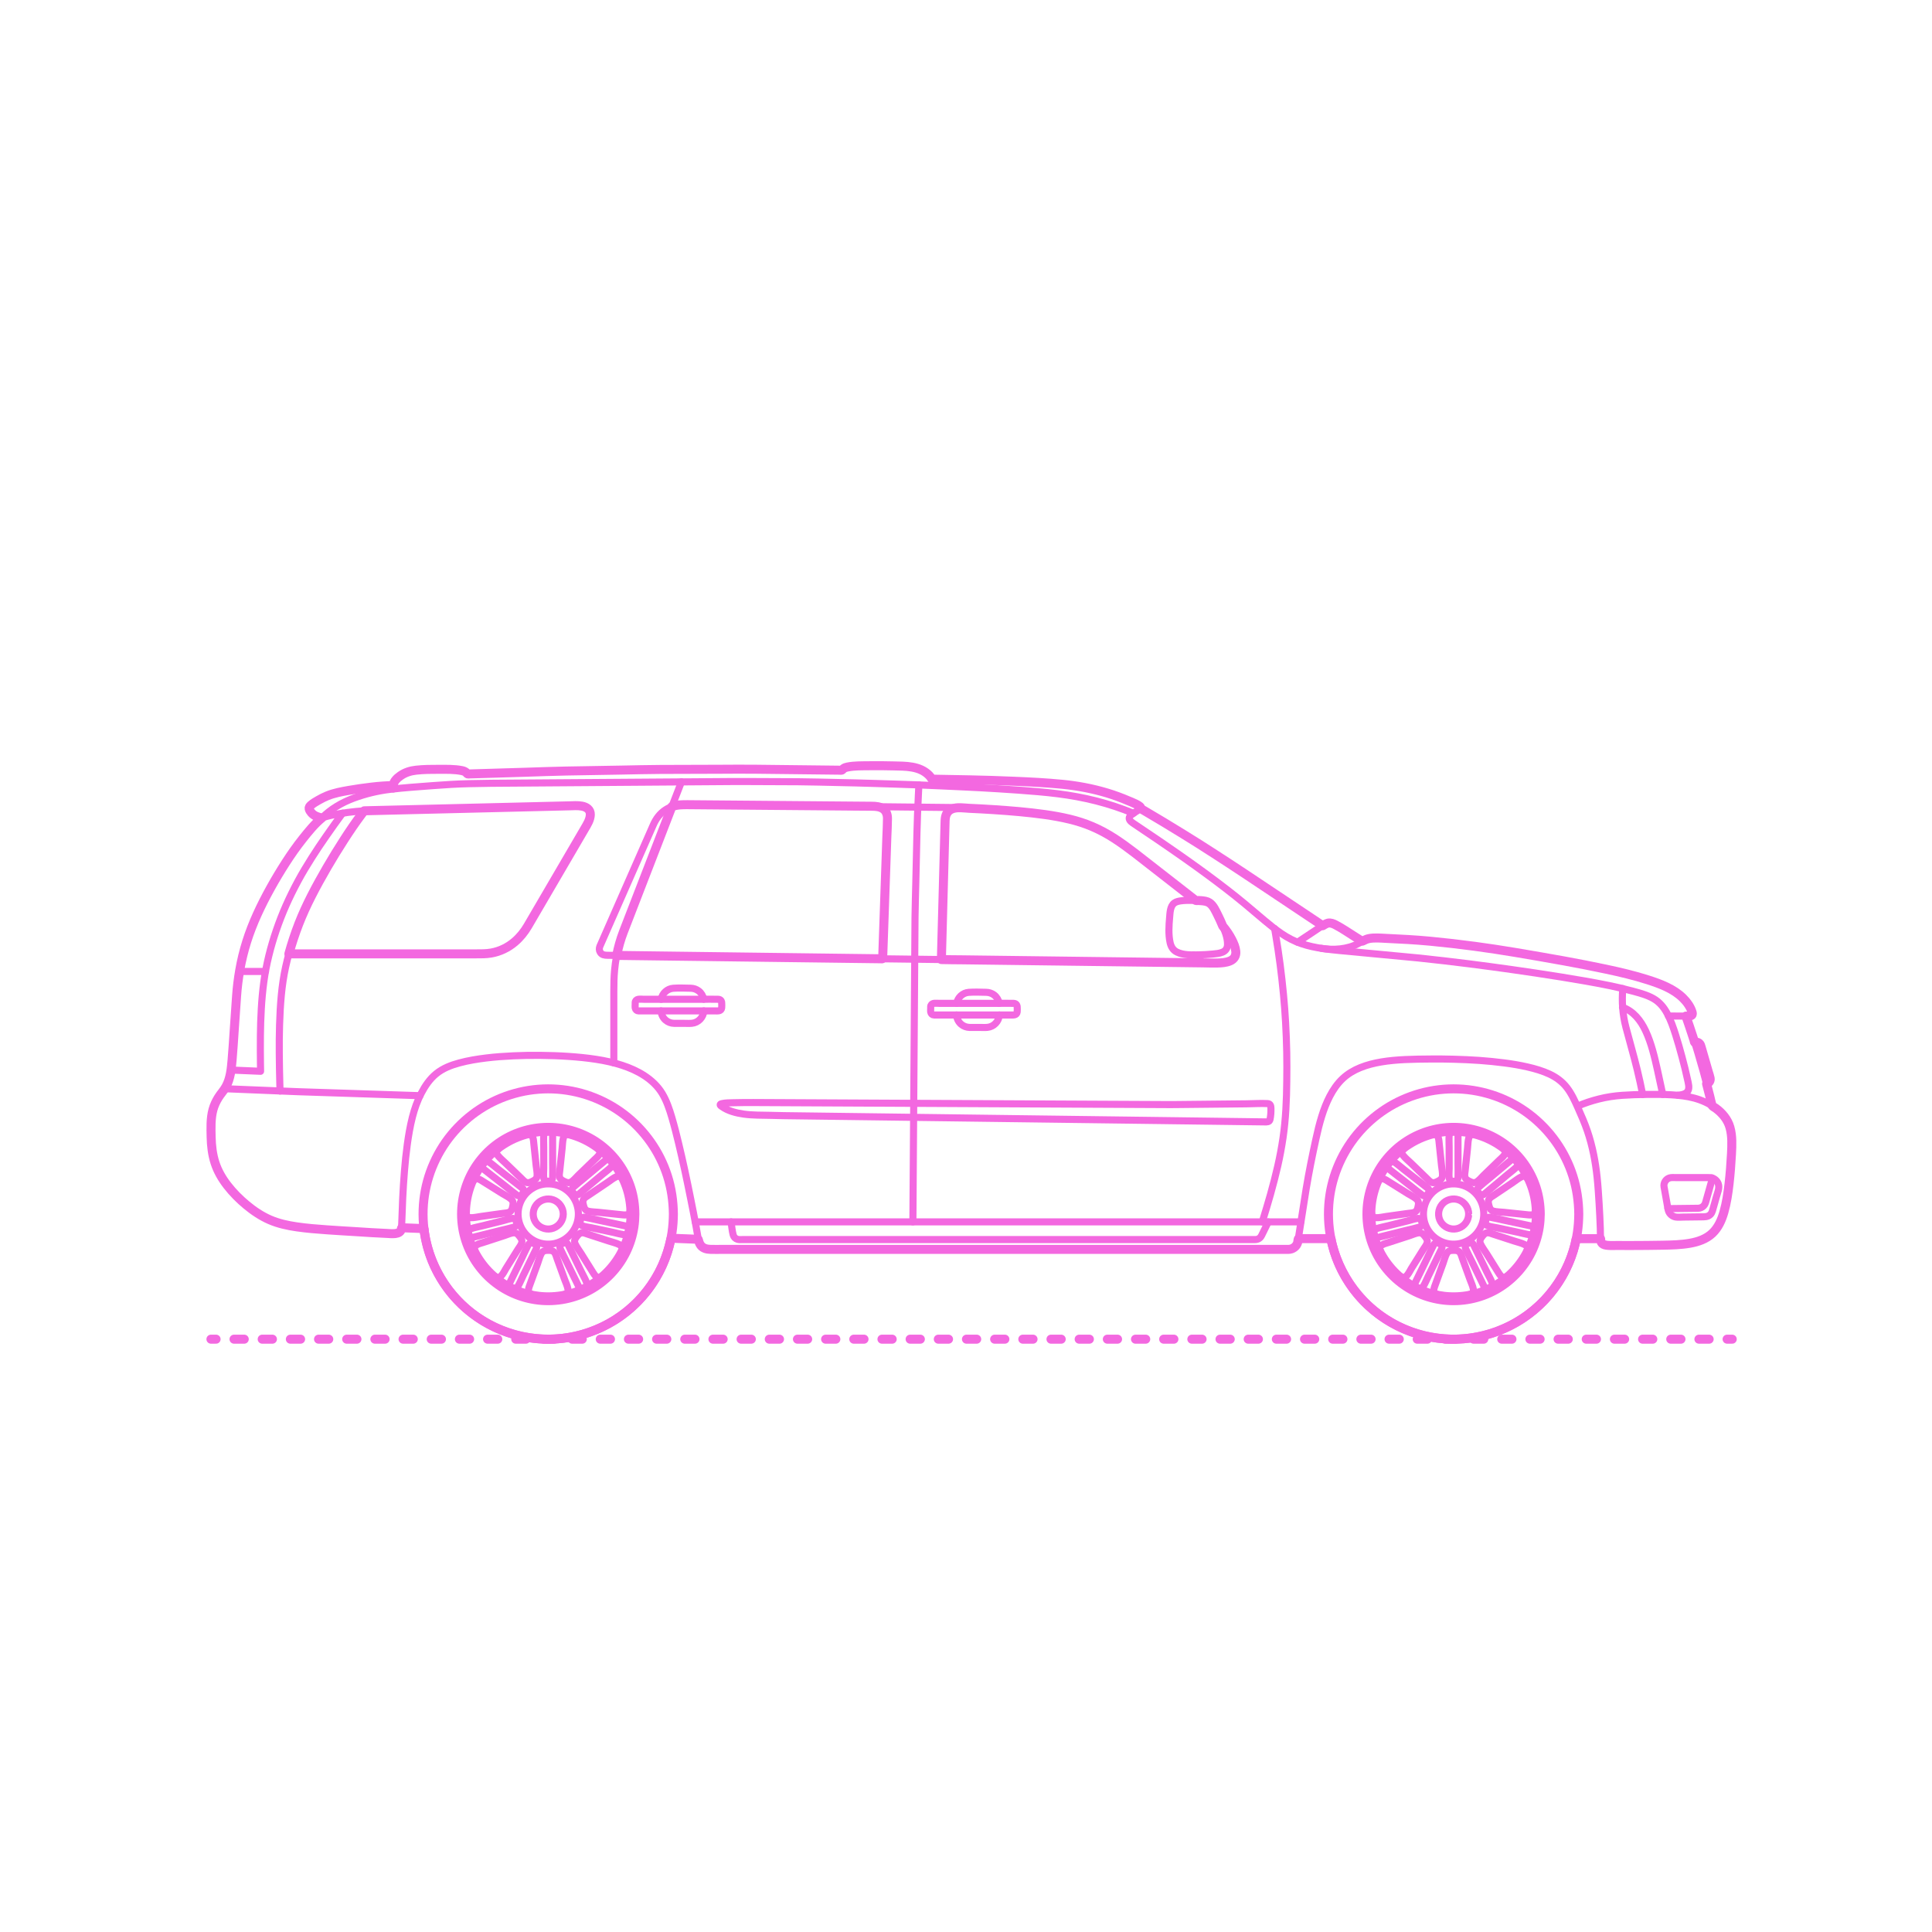 <?xml version="1.0" encoding="utf-8"?>
<!-- Generator: Adobe Illustrator 23.0.1, SVG Export Plug-In . SVG Version: 6.00 Build 0)  -->
<!DOCTYPE svg PUBLIC "-//W3C//DTD SVG 1.1//EN" "http://www.w3.org/Graphics/SVG/1.1/DTD/svg11.dtd">
<svg version="1.1" xmlns:x="http://ns.adobe.com/Extensibility/1.0/" xmlns:i="http://ns.adobe.com/AdobeIllustrator/10.0/" xmlns:graph="http://ns.adobe.com/Graphs/1.0/"
	 xmlns="http://www.w3.org/2000/svg" xmlns:xlink="http://www.w3.org/1999/xlink" xmlns:a="http://ns.adobe.com/AdobeSVGViewerExtensions/3.0/"
	 x="0px" y="0px" viewBox="0 0 750 750" enable-background="new 0 0 750 750" xml:space="preserve">
<g id="FILL-BACKGROUND">
	<rect fill="#FFFFFF" width="750" height="750"/>
</g>
<g id="N-DIMENSIONS">
</g>
<g id="N-TEXT">
</g>
<g id="AG-DIAGRAM">
	<g id="POLYLINE_1654_">
		<g>
			<g>
				
					<line fill="none" stroke="#F368E0" stroke-width="3.5" stroke-linecap="round" stroke-linejoin="round" x1="81.885" y1="519.867" x2="83.885" y2="519.867"/>
				
					<line fill="none" stroke="#F368E0" stroke-width="3.5" stroke-linecap="round" stroke-linejoin="round" stroke-dasharray="3.977,6.959" x1="90.844" y1="519.867" x2="666.973" y2="519.867"/>
				
					<line fill="none" stroke="#F368E0" stroke-width="3.5" stroke-linecap="round" stroke-linejoin="round" x1="670.452" y1="519.867" x2="672.452" y2="519.867"/>
			</g>
		</g>
	</g>
</g>
<g id="AG-TRANSPORT">
	<g id="POLYLINE_1571_">
		
			<path fill="none" stroke="#F368E0" stroke-width="2.75" stroke-linecap="round" stroke-linejoin="round" stroke-miterlimit="10" d="
			M112.134,370.285c1.778,0,3.556,0,5.334,0c4.465,0,8.93,0,13.395,0c5.848,0,11.697,0,17.545,0c5.928,0,11.856,0,17.784,0
			c4.704,0,9.408,0,14.112,0c2.176,0,4.352,0.006,6.528,0c3.051-0.008,6.068-0.586,8.825-1.923c3.205-1.554,5.861-4.022,7.962-6.872
			c1.521-2.064,2.689-4.43,3.979-6.64c2.801-4.795,5.602-9.59,8.403-14.385c2.801-4.795,5.602-9.59,8.403-14.385
			c1.276-2.185,2.714-4.338,3.814-6.622c0.769-1.598,1.627-3.986,0.123-5.441c-1.318-1.275-3.548-1.288-5.249-1.249
			c-2.321,0.053-4.642,0.113-6.963,0.169c-4.629,0.112-9.257,0.225-13.886,0.337c-5.851,0.142-11.701,0.284-17.552,0.426
			c-5.987,0.145-11.975,0.29-17.962,0.436c-5.039,0.122-10.077,0.244-15.116,0.367c-2.998,0.073-5.997,0.145-8.995,0.218
			c-0.407,0.01-0.814,0.02-1.222,0.03"/>
	</g>
	<g id="POLYLINE_1570_">
		
			<path fill="none" stroke="#F368E0" stroke-width="2.75" stroke-linecap="round" stroke-linejoin="round" stroke-miterlimit="10" d="
			M464.148,349.546c-3.523-2.746-7.047-5.492-10.57-8.237c-4.252-3.314-8.505-6.628-12.757-9.942
			c-3.069-2.392-6.249-4.703-9.562-6.746c-3.712-2.289-7.702-4.143-11.859-5.464c-4.256-1.353-8.664-2.198-13.077-2.849
			c-4.648-0.687-9.324-1.141-14.005-1.536c-4.399-0.372-8.81-0.628-13.219-0.848c-3.609-0.18-7.231-0.424-10.845-0.462
			c-2.508-0.027-5.016-0.053-7.523-0.08c-4.998-0.053-9.996-0.106-14.994-0.16c-6.45-0.069-12.899-0.137-19.349-0.206
			c-6.909-0.074-13.817-0.147-20.726-0.221c-6.381-0.068-12.762-0.136-19.143-0.204c-4.815-0.051-9.63-0.102-14.445-0.154
			c-2.231-0.024-4.462-0.052-6.693-0.071c-2.495-0.021-4.933,0.632-7.031,2.003c-2.25,1.471-3.753,3.553-4.804,5.991
			c-1.492,3.465-3.039,6.907-4.558,10.36c-2.691,6.116-5.381,12.231-8.072,18.347c-2.238,5.087-4.476,10.173-6.714,15.26
			c-0.442,1.004-0.91,2-1.326,3.015c-0.319,0.778-0.311,1.625,0.148,2.351c0.656,1.036,1.707,1.134,2.797,1.148
			c1.636,0.021,3.272,0.042,4.908,0.063c2.964,0.038,5.928,0.076,8.892,0.113c4.117,0.053,8.233,0.105,12.35,0.158
			c5.069,0.065,10.137,0.129,15.206,0.194c5.807,0.074,11.614,0.148,17.422,0.222c6.37,0.081,12.741,0.163,19.111,0.244
			c6.766,0.086,13.531,0.173,20.297,0.259c6.947,0.089,13.895,0.177,20.842,0.266c6.913,0.088,13.827,0.176,20.74,0.265
			c6.712,0.086,13.423,0.171,20.135,0.257c6.339,0.081,12.679,0.162,19.018,0.243c5.751,0.073,11.502,0.147,17.253,0.22
			c4.955,0.063,9.91,0.126,14.865,0.19c3.988,0.051,7.977,0.102,11.965,0.153c2.838,0.036,5.676,0.072,8.514,0.109
			c1.48,0.019,2.96,0.038,4.439,0.057c1.926,0.025,4.028-0.063,5.811-0.848c1.651-0.727,2.351-2.146,2.119-3.908
			c-0.464-3.531-2.816-6.939-5.046-9.595"/>
	</g>
	<g id="POLYLINE_1569_">
		
			<path fill="none" stroke="#F368E0" stroke-width="2.75" stroke-linecap="round" stroke-linejoin="round" stroke-miterlimit="10" d="
			M271.092,481.097c0.265,1.507,0.988,2.921,2.469,3.52c1.789,0.723,4.012,0.404,5.877,0.404c1.059,0,2.119,0,3.178,0
			c2.295,0,4.591,0,6.886,0c3.367,0,6.734,0,10.101,0c4.273,0,8.545,0,12.818,0c5.013,0,10.026,0,15.038,0
			c5.609,0,11.217,0,16.826,0c5.974,0,11.949,0,17.923,0c6.262,0,12.524,0,18.785,0c6.316,0,12.631,0,18.947,0
			c6.226,0,12.453,0,18.679,0c5.971,0,11.943,0,17.914,0c5.55,0,11.101,0,16.651,0c4.964,0,9.928,0,14.892,0
			c4.212,0,8.423,0,12.635,0c3.304,0,6.607,0,9.911,0c2.199,0,4.399,0,6.598,0c0.961,0,1.922,0.013,2.883,0
			c1.234-0.016,2.385-0.544,3.111-1.564c0.563-0.791,0.657-1.672,0.794-2.611"/>
	</g>
	<g id="POLYLINE_1568_">
		
			<path fill="none" stroke="#F368E0" stroke-width="2.75" stroke-linecap="round" stroke-linejoin="round" stroke-miterlimit="10" d="
			M504.006,480.845c0.51-3.242,1.02-6.484,1.53-9.727c0.496-3.157,0.968-6.32,1.49-9.473c0.54-3.257,1.136-6.505,1.771-9.745
			c0.631-3.217,1.321-6.423,2.014-9.626c0.652-3.011,1.372-6.009,2.29-8.951c0.834-2.674,1.838-5.306,3.134-7.793
			c1.308-2.51,2.936-4.886,5.007-6.83c1.963-1.842,4.308-3.222,6.794-4.234c2.619-1.066,5.38-1.75,8.164-2.22
			c3.054-0.516,6.146-0.774,9.237-0.927c3.34-0.164,6.686-0.188,10.029-0.216c2.982-0.026,5.968-0.001,8.949,0.087
			c3.311,0.098,6.62,0.228,9.924,0.465c3.221,0.231,6.434,0.554,9.636,0.966c3.039,0.392,6.071,0.898,9.057,1.587
			c2.899,0.668,5.791,1.504,8.494,2.762c2.615,1.217,4.929,2.922,6.707,5.206c1.871,2.403,3.13,5.214,4.363,7.979
			c1.304,2.923,2.582,5.857,3.618,8.888c1.01,2.954,1.798,5.975,2.425,9.032c0.614,2.993,1.052,6.026,1.37,9.064
			c0.349,3.341,0.557,6.697,0.764,10.049c0.199,3.228,0.352,6.459,0.465,9.691c0.048,1.388,0.008,2.791,0.1,4.177
			c0.036,0.553,0.148,1.11,0.506,1.552c0.433,0.536,1.124,0.676,1.774,0.758c1.344,0.168,2.726,0.128,4.077,0.136
			c3.223,0.018,6.447,0.021,9.669-0.005c3.429-0.028,6.858-0.067,10.286-0.166c3.014-0.087,6.063-0.235,9.028-0.824
			c2.641-0.525,5.277-1.442,7.388-3.162c2.012-1.639,3.38-3.894,4.32-6.286c1.084-2.759,1.682-5.707,2.161-8.624
			c0.494-3.008,0.85-6.043,1.103-9.08c0.272-3.264,0.533-6.538,0.607-9.814c0.064-2.835,0.037-5.784-0.883-8.499
			c-0.966-2.851-3.002-5.149-5.413-6.892c-2.468-1.783-5.29-3.067-8.225-3.858c-2.885-0.777-5.872-1.111-8.848-1.286
			c-3.236-0.191-6.479-0.192-9.719-0.153c-3.155,0.038-6.318,0.13-9.465,0.352c-3.018,0.213-6.016,0.669-8.951,1.404
			c-2.875,0.72-5.745,1.657-8.458,2.856"/>
	</g>
	<g id="POLYLINE_1567_">
		
			<path fill="none" stroke="#F368E0" stroke-width="2.75" stroke-linecap="round" stroke-linejoin="round" stroke-miterlimit="10" d="
			M283.806,474.333c0.264,1.663,0.375,3.433,0.815,5.058c0.222,0.82,0.868,1.481,1.686,1.715c0.614,0.176,1.343,0.095,1.974,0.095
			c1.517,0,3.035,0,4.552,0c2.468,0,4.935,0,7.403,0c3.306,0,6.613,0,9.919,0c3.986,0,7.971,0,11.957,0c4.566,0,9.132,0,13.699,0
			c4.976,0,9.953,0,14.929,0c5.296,0,10.593,0,15.889,0c5.44,0,10.88,0,16.319,0c5.474,0,10.948,0,16.422,0
			c5.399,0,10.798,0,16.198,0c5.168,0,10.336,0,15.505,0c4.785,0,9.57,0,14.355,0c4.293,0,8.586,0,12.879,0
			c3.684,0,7.367,0,11.051,0c2.922,0,5.844,0,8.766,0c2.021,0,4.042,0,6.063,0c1.003,0,2.005,0.002,3.008,0
			c1.216-0.003,2.053-0.553,2.59-1.647c0.854-1.74,1.706-3.481,2.558-5.221"/>
	</g>
	<g id="POLYLINE_1566_">
		
			<path fill="none" stroke="#F368E0" stroke-width="2.75" stroke-linecap="round" stroke-linejoin="round" stroke-miterlimit="10" d="
			M490.013,474.333c1.098-3.557,2.191-7.114,3.194-10.7c1.024-3.664,1.982-7.342,2.828-11.051c0.82-3.595,1.494-7.222,2.033-10.87
			c0.54-3.658,0.883-7.342,1.105-11.033c0.217-3.609,0.304-7.226,0.346-10.841c0.044-3.767,0.073-7.533-0.009-11.3
			c-0.084-3.85-0.217-7.698-0.438-11.543c-0.212-3.687-0.478-7.372-0.834-11.048c-0.373-3.851-0.792-7.696-1.295-11.532
			c-0.482-3.673-1.031-7.338-1.641-10.992c-0.164-0.979-0.327-1.958-0.491-2.937"/>
	</g>
	<g id="POLYLINE_1401_">
		
			<path fill="none" stroke="#F368E0" stroke-width="2.75" stroke-linecap="round" stroke-linejoin="round" stroke-miterlimit="10" d="
			M365.447,372.5c0.09-3.358,0.179-6.717,0.269-10.075c0.188-7.048,0.376-14.096,0.565-21.143
			c0.165-6.196,0.331-12.393,0.496-18.589c0.036-1.36,0.067-2.72,0.109-4.08c0.024-0.773,0.112-1.547,0.39-2.274
			c0.646-1.691,2.195-2.516,3.93-2.689c0.429-0.043,0.862-0.05,1.293-0.037"/>
	</g>
	<g id="POLYLINE_1400_">
		
			<path fill="none" stroke="#F368E0" stroke-width="2.75" stroke-linecap="round" stroke-linejoin="round" stroke-miterlimit="10" d="
			M342.65,372.209c0.116-3.384,0.232-6.767,0.349-10.151c0.242-7.045,0.484-14.089,0.726-21.134
			c0.213-6.213,0.427-12.426,0.64-18.639c0.047-1.368,0.097-2.736,0.141-4.104c0.024-0.754-0.006-1.509-0.239-2.233
			c-0.556-1.727-2.123-2.58-3.831-2.845c-0.496-0.077-0.998-0.109-1.499-0.117"/>
	</g>
	<g id="POLYLINE_1398_">
		
			<path fill="none" stroke="#F368E0" stroke-width="2.75" stroke-linecap="round" stroke-linejoin="round" stroke-miterlimit="10" d="
			M463.425,370.681c1.242,0.962,2.418,1.994,3.516,3.118"/>
	</g>
	<g id="POLYLINE_1397_">
		
			<path fill="none" stroke="#F368E0" stroke-width="2.75" stroke-linecap="round" stroke-linejoin="round" stroke-miterlimit="10" d="
			M629.85,391.021c4.283,1.519,7.103,5.15,8.969,9.148c2.261,4.846,3.475,10.142,4.635,15.336c0.696,3.118,1.361,6.241,2.027,9.365"
			/>
	</g>
	<g id="POLYLINE_1396_">
		
			<path fill="none" stroke="#F368E0" stroke-width="2.75" stroke-linecap="round" stroke-linejoin="round" stroke-miterlimit="10" d="
			M664.596,457.275c0.019,0.4-0.036,0.787-0.135,1.173c-0.303,1.178-0.661,2.344-0.991,3.515c-0.422,1.495-0.843,2.99-1.265,4.484
			c-0.112,0.396-0.221,0.78-0.437,1.135c-0.434,0.713-1.157,1.225-1.973,1.399c-0.45,0.096-0.92,0.071-1.376,0.076
			c-1.59,0.019-3.18,0.039-4.77,0.058c-1.619,0.02-3.237,0.041-4.856,0.059c-0.455,0.005-0.895-0.013-1.335-0.142"/>
	</g>
	<g id="POLYLINE_1395_">
		
			<path fill="none" stroke="#F368E0" stroke-width="2.75" stroke-linecap="round" stroke-linejoin="round" stroke-miterlimit="10" d="
			M645.986,460.726c-0.267-1.507,0.664-3.019,2.13-3.458c0.772-0.232,1.659-0.129,2.451-0.129c2.213,0,4.427,0,6.64,0
			c1.947,0,3.894,0,5.841,0c0.562,0,1.107-0.004,1.65,0.167c1.08,0.34,1.956,1.187,2.333,2.254c0.572,1.623-0.269,3.394-0.705,4.938
			c-0.524,1.859-1.012,3.733-1.574,5.581c-0.151,0.495-0.375,0.943-0.733,1.323c-1.003,1.064-2.329,0.96-3.674,0.977
			c-2.294,0.028-4.588,0.056-6.882,0.084c-0.946,0.012-1.961,0.131-2.903-0.014c-1.117-0.172-2.109-0.874-2.644-1.87
			c-0.299-0.557-0.389-1.156-0.498-1.771c-0.384-2.167-0.768-4.334-1.152-6.501C646.173,461.78,646.08,461.253,645.986,460.726z"/>
	</g>
	<g id="POLYLINE_1308_">
		
			<path fill="none" stroke="#F368E0" stroke-width="2.75" stroke-linecap="round" stroke-linejoin="round" stroke-miterlimit="10" d="
			M662.497,420.729c2.099-0.486,1.223-2.739,0.827-4.108c-0.767-2.654-1.535-5.308-2.302-7.961
			c-0.247-0.854-0.488-1.711-0.741-2.563c-0.086-0.289-0.177-0.562-0.363-0.806c-0.471-0.616-1.303-0.872-2.038-0.627"/>
	</g>
	<g id="POLYLINE_1307_">
		
			<path fill="none" stroke="#F368E0" stroke-width="2.75" stroke-linecap="round" stroke-linejoin="round" stroke-miterlimit="10" d="
			M442.758,313.858c4.785,2.789,9.532,5.63,14.251,8.531c4.587,2.82,9.146,5.682,13.676,8.591c3.656,2.347,7.303,4.71,10.918,7.121
			c5.749,3.834,11.497,7.668,17.246,11.502c4.792,3.196,9.585,6.392,14.377,9.589c0.084,0.056,0.167,0.112,0.251,0.167"/>
	</g>
	<g id="POLYLINE_1306_">
		
			<path fill="none" stroke="#F368E0" stroke-width="2.75" stroke-linecap="round" stroke-linejoin="round" stroke-miterlimit="10" d="
			M361.727,302.463c3.39,0.062,6.779,0.125,10.169,0.187c2.48,0.046,4.959,0.091,7.438,0.161c3.307,0.094,6.615,0.16,9.921,0.282
			c3.231,0.12,6.464,0.248,9.694,0.406c3.179,0.155,6.357,0.36,9.53,0.611c3.003,0.238,6.006,0.527,8.987,0.968
			c2.946,0.435,5.86,1.034,8.745,1.771c2.97,0.759,5.904,1.666,8.767,2.762c1.398,0.535,2.778,1.119,4.147,1.725
			c1.061,0.469,2.194,0.918,3.156,1.576c0.596,0.408,0.776,0.775,0.132,1.229c-1.079,0.76-2.252,1.396-3.289,2.217
			c-0.988,0.782-1.028,1.687-0.093,2.557c0.466,0.434,1.019,0.769,1.545,1.123c1.607,1.085,3.215,2.169,4.822,3.254
			c2.299,1.552,4.609,3.088,6.887,4.671c2.736,1.902,5.492,3.78,8.209,5.709c2.572,1.827,5.141,3.663,7.684,5.531
			c2.625,1.928,5.226,3.887,7.806,5.876c2.425,1.87,4.824,3.776,7.179,5.733c2.612,2.171,5.194,4.379,7.791,6.568
			c2.1,1.771,4.259,3.499,6.529,5.048c2.374,1.62,4.926,2.933,7.643,3.873c2.772,0.958,5.66,1.543,8.558,1.961
			c2.192,0.316,4.396,0.546,6.601,0.755c3.522,0.332,7.043,0.665,10.565,0.997c4.445,0.42,8.889,0.839,13.334,1.259
			c2.119,0.2,4.241,0.383,6.359,0.601c3.397,0.349,6.792,0.741,10.186,1.123c3.211,0.361,6.417,0.777,9.625,1.166
			c2.833,0.344,5.659,0.735,8.487,1.113c2.719,0.364,5.436,0.732,8.151,1.125c3.033,0.439,6.071,0.854,9.099,1.324
			c3.365,0.522,6.733,1.025,10.095,1.567c3.074,0.496,6.146,1.011,9.214,1.544c3.146,0.547,6.282,1.148,9.411,1.785
			c2.974,0.606,5.929,1.305,8.859,2.098c2.787,0.754,5.707,1.498,8.228,2.948c2.347,1.35,4.03,3.388,5.293,5.75
			c1.392,2.603,2.367,5.418,3.26,8.224c0.898,2.822,1.708,5.674,2.474,8.534c0.805,3.007,1.571,6.029,2.216,9.075
			c0.267,1.26,0.798,3.037,0.097,4.274c-0.732,1.291-2.652,1.51-3.955,1.665"/>
	</g>
	<g id="POLYLINE_1305_">
		
			<path fill="none" stroke="#F368E0" stroke-width="2.75" stroke-linecap="round" stroke-linejoin="round" stroke-miterlimit="10" d="
			M124.945,317.534c3.484-3.498,7.746-5.985,12.357-7.694c4.556-1.689,9.294-2.829,14.115-3.411
			c5.533-0.669,11.101-1.022,16.656-1.452c4.672-0.362,9.355-0.642,14.04-0.758c2.852-0.07,5.699-0.128,8.552-0.149
			c4.845-0.035,9.689-0.07,14.534-0.105c7.124-0.052,14.247-0.103,21.371-0.155c7.814-0.057,15.629-0.113,23.443-0.17
			c6.917-0.05,13.834-0.1,20.75-0.151c4.431-0.032,8.862-0.064,13.293-0.096c2.277-0.017,4.553-0.008,6.83,0.001
			c6.315,0.027,12.63,0.035,18.944,0.081c5.335,0.039,10.672,0.207,16.007,0.312c4.193,0.083,8.382,0.179,12.574,0.316
			c5.799,0.189,11.6,0.345,17.398,0.568c5.97,0.23,11.939,0.529,17.907,0.794c4.648,0.206,9.294,0.461,13.938,0.751
			c5.084,0.318,10.171,0.667,15.246,1.111c5.114,0.447,10.223,1.042,15.272,1.98c4.988,0.927,9.915,2.171,14.729,3.773
			c2.406,0.801,4.775,1.697,7.128,2.64"/>
	</g>
	<g id="POLYLINE_1304_">
		
			<path fill="none" stroke="#F368E0" stroke-width="2.75" stroke-linecap="round" stroke-linejoin="round" stroke-miterlimit="10" d="
			M503.708,365.776c2.233-1.482,4.467-2.964,6.7-4.446c1.46-0.969,2.93-2.08,4.548-2.768c0.726-0.308,1.449-0.316,2.2-0.088
			c1.621,0.493,3.108,1.58,4.53,2.466c2.386,1.487,4.761,2.993,7.141,4.489"/>
	</g>
	<g id="POLYLINE_1303_">
		
			<path fill="none" stroke="#F368E0" stroke-width="2.75" stroke-linecap="round" stroke-linejoin="round" stroke-miterlimit="10" d="
			M512.941,368.153c4.753,0.738,10.05,0.415,14.355-1.876c1.683-0.896,3.18-1.883,5.115-2.034c2.637-0.206,5.326,0.025,7.962,0.147
			c5.864,0.272,11.71,0.689,17.554,1.251c5.41,0.52,10.815,1.189,16.196,1.956c5.699,0.813,11.384,1.685,17.06,2.642
			c6.199,1.045,12.384,2.144,18.569,3.264c5.157,0.934,10.313,1.95,15.426,3.105c5.642,1.275,11.294,2.591,16.755,4.522
			c4.734,1.673,9.721,3.865,12.855,7.963c0.726,0.949,1.337,1.988,1.803,3.089c0.184,0.436,0.505,1.096,0.364,1.584
			c-0.15,0.52-0.758,0.591-1.22,0.634c-1.148,0.108-2.325,0.042-3.475,0.035c-1.522-0.009-3.044-0.019-4.566-0.028"/>
	</g>
	<g id="POLYLINE_1301_">
		
			<path fill="none" stroke="#F368E0" stroke-width="2.75" stroke-linecap="round" stroke-linejoin="round" stroke-miterlimit="10" d="
			M664.649,429.276c-1.083-4.475-2.228-8.935-3.472-13.368c-1.308-4.661-2.663-9.308-4.153-13.915
			c-0.816-2.522-1.689-5.026-2.544-7.535"/>
	</g>
	<g id="POLYLINE_1300_">
		
			<path fill="none" stroke="#F368E0" stroke-width="2.75" stroke-linecap="round" stroke-linejoin="round" stroke-miterlimit="10" d="
			M629.961,383.765c-0.426,5.085-0.079,10.05,1.209,14.994c1.451,5.572,3.092,11.102,4.445,16.699
			c0.756,3.128,1.442,6.266,2.063,9.424"/>
	</g>
	<g id="POLYLINE_1299_">
		
			<line fill="none" stroke="#F368E0" stroke-width="2.75" stroke-linecap="round" stroke-linejoin="round" stroke-miterlimit="10" x1="269.885" y1="474.333" x2="504.997" y2="474.333"/>
	</g>
	<g id="POLYLINE_1298_">
		
			<line fill="none" stroke="#F368E0" stroke-width="2.75" stroke-linecap="round" stroke-linejoin="round" stroke-miterlimit="10" x1="611.926" y1="480.845" x2="621.326" y2="480.845"/>
	</g>
	<g id="POLYLINE_1297_">
		
			<line fill="none" stroke="#F368E0" stroke-width="2.75" stroke-linecap="round" stroke-linejoin="round" stroke-miterlimit="10" x1="504.006" y1="480.845" x2="516.654" y2="480.845"/>
	</g>
	<g id="POLYLINE_1296_">
		
			<path fill="none" stroke="#F368E0" stroke-width="2.75" stroke-linecap="round" stroke-linejoin="round" stroke-miterlimit="10" d="
			M152.703,306.275c-0.075-0.987-0.082-1.948,0.429-2.832c0.506-0.874,1.318-1.58,2.124-2.166c2.563-1.862,5.459-2.305,8.559-2.471
			c3.88-0.208,7.796-0.239,11.677-0.044c1.445,0.073,3.016,0.09,4.406,0.537c0.384,0.124,0.731,0.304,1.04,0.564
			c0.255,0.215,0.429,0.534,0.743,0.597c0.37,0.075,0.862-0.026,1.237-0.037c0.775-0.023,1.551-0.047,2.326-0.07
			c2.342-0.071,4.684-0.142,7.026-0.213c5.784-0.175,11.569-0.351,17.353-0.526c3.212-0.097,6.424-0.214,9.637-0.292
			c2.825-0.068,5.652-0.097,8.478-0.146c5.743-0.098,11.486-0.197,17.229-0.295c3.532-0.061,7.065-0.139,10.597-0.182
			c2.654-0.032,5.309-0.017,7.963-0.025c5.726-0.017,11.453-0.035,17.179-0.052c3.508-0.011,7.017-0.041,10.525-0.032
			c2.743,0.008,5.487,0.061,8.23,0.093c5.728,0.065,11.455,0.13,17.183,0.195c2.317,0.026,4.634,0.053,6.951,0.079
			c0.727,0.008,1.455,0.017,2.182,0.025c0.262,0.003,0.733,0.103,0.983,0.011c0.298-0.109,0.598-0.593,0.9-0.778
			c0.299-0.183,0.633-0.295,0.971-0.38c1.524-0.384,3.175-0.403,4.737-0.471c3.84-0.167,7.694-0.162,11.537-0.084
			c1.987,0.04,3.974,0.087,5.959,0.192c1.673,0.089,3.386,0.207,5.004,0.673c2.129,0.613,4.588,1.996,5.699,3.995
			c0.483,0.868,0.469,1.812,0.396,2.773"/>
	</g>
	<g id="POLYLINE_1295_">
		
			<path fill="none" stroke="#F368E0" stroke-width="2.75" stroke-linecap="round" stroke-linejoin="round" stroke-miterlimit="10" d="
			M124.945,317.534c-1.677-0.335-3.395-0.974-4.381-2.451c-0.383-0.574-0.801-1.255-0.395-1.921c0.5-0.82,1.55-1.381,2.331-1.866
			c2.668-1.66,5.471-2.869,8.528-3.597c3.274-0.78,6.628-1.279,9.961-1.727c3.447-0.463,6.887-0.817,10.362-0.979
			c0.441-0.021,0.881-0.041,1.322-0.062"/>
	</g>
	<g id="POLYLINE_1294_">
		
			<path fill="none" stroke="#F368E0" stroke-width="2.75" stroke-linecap="round" stroke-linejoin="round" stroke-miterlimit="10" d="
			M493.023,434.562c-0.231,1.034-1.205,0.968-2.016,0.958c-1.373-0.018-2.746-0.036-4.118-0.053
			c-2.382-0.031-4.765-0.062-7.147-0.093c-3.266-0.042-6.532-0.085-9.797-0.127c-3.994-0.052-7.988-0.104-11.983-0.156
			c-4.555-0.059-9.11-0.118-13.665-0.178c-5.009-0.065-10.017-0.13-15.026-0.195c-5.297-0.069-10.594-0.138-15.89-0.206
			c-5.438-0.071-10.876-0.141-16.314-0.212c-5.409-0.07-10.819-0.141-16.228-0.211c-5.281-0.069-10.561-0.137-15.842-0.206
			c-4.982-0.065-9.963-0.129-14.945-0.194c-4.517-0.059-9.035-0.117-13.552-0.176c-3.946-0.051-7.891-0.103-11.837-0.154
			c-3.206-0.042-6.413-0.083-9.619-0.125c-2.32-0.03-4.64-0.06-6.961-0.09c-1.284-0.017-2.568-0.033-3.852-0.05
			c-1.675-0.022-3.349-0.075-5.023-0.116c-3.479-0.085-7.051,0-10.503-0.486c-2.928-0.413-6.106-1.216-8.54-2.972
			c-0.197-0.142-0.656-0.413-0.594-0.71c0.059-0.28,0.561-0.359,0.784-0.408c1.362-0.3,2.828-0.284,4.216-0.32
			c2.631-0.068,5.267-0.084,7.899-0.077c1.1,0.003,2.2,0.011,3.3,0.016c2.298,0.011,4.595,0.023,6.893,0.034
			c3.319,0.016,6.638,0.033,9.956,0.049c4.136,0.02,8.272,0.041,12.408,0.061c4.735,0.023,9.47,0.047,14.205,0.07
			c5.179,0.026,10.357,0.051,15.536,0.077c5.406,0.027,10.813,0.053,16.219,0.08c5.438,0.027,10.875,0.054,16.313,0.081
			c5.25,0.026,10.5,0.052,15.75,0.078c4.912,0.024,9.823,0.048,14.735,0.073c4.353,0.021,8.707,0.043,13.06,0.064
			c3.585,0.018,7.17,0.035,10.755,0.053c2.651,0.013,5.303,0.026,7.954,0.039c1.504,0.007,3.008,0.015,4.511,0.022
			c0.706,0.003,1.411-0.002,2.117-0.01c4.001-0.042,8.002-0.084,12.003-0.125c5.237-0.055,10.474-0.109,15.71-0.164
			c2.716-0.028,5.493-0.23,8.207-0.086c1.1,0.058,1.259,0.932,1.274,1.858C493.398,431.709,493.322,433.157,493.023,434.562z"/>
	</g>
	<g id="POLYLINE_1293_">
		
			<path fill="none" stroke="#F368E0" stroke-width="2.75" stroke-linecap="round" stroke-linejoin="round" stroke-miterlimit="10" d="
			M463.008,349.529c-1.596-0.013-3.213-0.044-4.795,0.204c-0.82,0.128-1.68,0.33-2.358,0.833c-1.619,1.202-1.649,3.785-1.808,5.576
			c-0.28,3.16-0.504,6.599,0.175,9.723c0.348,1.602,1.118,2.955,2.62,3.708c2.509,1.258,5.695,1.152,8.428,1.104
			c1.842-0.032,3.684-0.134,5.518-0.311c1.252-0.121,2.568-0.241,3.746-0.716c1.312-0.529,1.957-1.587,1.992-2.98
			c0.069-2.736-1.187-5.594-2.233-8.062c-0.667-1.574-1.406-3.122-2.231-4.62c-0.564-1.025-1.143-2.131-1.966-2.978
			c-1.176-1.211-2.933-1.336-4.53-1.416C464.716,349.551,463.862,349.544,463.008,349.529z"/>
	</g>
	<g id="POLYLINE_1292_">
		
			<path fill="none" stroke="#F368E0" stroke-width="2.75" stroke-linecap="round" stroke-linejoin="round" stroke-miterlimit="10" d="
			M354.384,474.333c0.015-2.111,0.03-4.223,0.044-6.334c0.038-5.463,0.076-10.926,0.115-16.389
			c0.052-7.508,0.105-15.015,0.157-22.523c0.057-8.2,0.115-16.399,0.172-24.599c0.054-7.683,0.107-15.367,0.161-23.05
			c0.041-5.815,0.081-11.63,0.122-17.445c0.018-2.639,0.023-5.279,0.055-7.919c0.053-4.415,0.2-8.83,0.301-13.244
			c0.148-6.494,0.297-12.988,0.445-19.482c0.111-4.848,0.316-9.698,0.548-14.542c0.065-1.367,0.131-2.735,0.196-4.102"/>
	</g>
	<g id="POLYLINE_1291_">
		
			<path fill="none" stroke="#F368E0" stroke-width="2.75" stroke-linecap="round" stroke-linejoin="round" stroke-miterlimit="10" d="
			M264.556,303.467c-0.64,1.655-1.28,3.311-1.921,4.966c-1.573,4.067-3.146,8.134-4.719,12.2
			c-1.993,5.151-3.985,10.303-5.978,15.454c-1.865,4.823-3.731,9.646-5.596,14.469c-1.245,3.219-2.49,6.438-3.735,9.656
			c-0.784,2.027-1.547,4.053-2.141,6.146c-0.946,3.333-1.552,6.759-1.878,10.206c-0.259,2.739-0.3,5.48-0.3,8.228
			c0,4.746,0,9.491,0,14.237c0,4.288,0,8.576,0,12.864c0,0.24,0,0.48,0,0.72"/>
	</g>
	<g id="POLYLINE_1290_">
		
			<line fill="none" stroke="#F368E0" stroke-width="2.75" stroke-linecap="round" stroke-linejoin="round" stroke-miterlimit="10" x1="103.056" y1="377.12" x2="92.981" y2="377.12"/>
	</g>
	<g id="POLYLINE_1289_">
		
			<path fill="none" stroke="#F368E0" stroke-width="2.75" stroke-linecap="round" stroke-linejoin="round" stroke-miterlimit="10" d="
			M132.999,315.668c-2.176,2.935-4.289,5.912-6.372,8.914c-1.912,2.755-3.8,5.537-5.587,8.375c-1.864,2.96-3.687,5.947-5.341,9.031
			c-1.684,3.141-3.277,6.323-4.712,9.586c-1.372,3.119-2.612,6.295-3.714,9.519c-1.112,3.254-2.092,6.558-2.91,9.898
			c-0.824,3.362-1.486,6.764-1.946,10.195c-0.465,3.469-0.783,6.957-0.981,10.452c-0.197,3.471-0.322,6.955-0.348,10.432
			c-0.028,3.675-0.035,7.348,0.023,11.023c0.014,0.927,0.029,1.854,0.043,2.781c-3.829-0.162-7.658-0.324-11.487-0.485"/>
	</g>
	<g id="POLYLINE_1288_">
		
			<path fill="none" stroke="#F368E0" stroke-width="2.75" stroke-linecap="round" stroke-linejoin="round" stroke-miterlimit="10" d="
			M141.397,314.75c-2.304,2.984-4.457,6.081-6.536,9.225c-2.175,3.291-4.252,6.643-6.288,10.021
			c-1.915,3.177-3.76,6.398-5.517,9.664c-1.775,3.298-3.469,6.642-4.995,10.062c-1.538,3.445-2.939,6.959-4.112,10.546
			c-1.192,3.647-2.245,7.34-3.064,11.09c-0.786,3.597-1.319,7.248-1.671,10.912c-0.373,3.873-0.564,7.754-0.687,11.641
			c-0.115,3.636-0.143,7.277-0.113,10.914c0.033,3.995,0.102,7.988,0.213,11.982c0.025,0.91,0.051,1.821,0.076,2.731"/>
	</g>
	<g id="POLYLINE_1286_">
		
			<path fill="none" stroke="#F368E0" stroke-width="2.75" stroke-linecap="round" stroke-linejoin="round" stroke-miterlimit="10" d="
			M141.397,314.75c-4.299,0.303-8.588,0.806-12.797,1.754c-0.961,0.216-1.918,0.461-2.857,0.759
			c-0.416,0.132-0.762,0.232-1.091,0.519c-0.379,0.331-0.744,0.68-1.104,1.032c-1.538,1.508-2.981,3.116-4.37,4.762
			c-2.795,3.31-5.317,6.828-7.7,10.443c-2.327,3.529-4.503,7.168-6.542,10.872c-2.081,3.781-4.047,7.628-5.762,11.59
			c-1.737,4.014-3.231,8.134-4.382,12.355c-1.122,4.117-1.903,8.314-2.422,12.548c-0.452,3.688-0.693,7.389-0.949,11.094
			c-0.398,5.76-0.796,11.521-1.194,17.281c-0.103,1.497-0.241,2.989-0.416,4.479c-0.229,1.951-0.47,3.969-1.218,5.8
			c-0.368,0.901-0.845,1.751-1.325,2.596"/>
	</g>
	<g id="POLYLINE_1285_">
		
			<path fill="none" stroke="#F368E0" stroke-width="2.75" stroke-linecap="round" stroke-linejoin="round" stroke-miterlimit="10" d="
			M87.268,422.635c5.031,0.205,10.062,0.411,15.093,0.616c4.496,0.184,8.992,0.389,13.489,0.55
			c4.102,0.147,8.206,0.268,12.308,0.402c7.168,0.234,14.335,0.468,21.503,0.702c4.395,0.144,8.79,0.287,13.185,0.431
			c0.068,0.002,0.136,0.004,0.205,0.007"/>
	</g>
	<g id="POLYLINE_1284_">
		
			<path fill="none" stroke="#F368E0" stroke-width="2.75" stroke-linecap="round" stroke-linejoin="round" stroke-miterlimit="10" d="
			M87.268,422.635c-2.323,2.828-4.275,5.959-4.926,9.612c-0.322,1.81-0.356,3.657-0.38,5.49c-0.027,2.123-0.034,4.246,0.131,6.364
			c0.272,3.488,1.002,6.949,2.471,10.138c1.544,3.351,3.815,6.344,6.319,9.033c2.643,2.838,5.621,5.401,8.86,7.537
			c3.265,2.154,6.844,3.672,10.649,4.567c3.968,0.933,8.055,1.352,12.109,1.703c3.709,0.321,7.425,0.544,11.141,0.772
			c4.655,0.286,9.309,0.605,13.965,0.857c1.909,0.103,3.883,0.278,5.792,0.106c0.837-0.075,1.784-0.258,2.211-1.069
			c0.183-0.347,0.25-0.751,0.279-1.138"/>
	</g>
	<g id="POLYLINE_1283_">
		
			<path fill="none" stroke="#F368E0" stroke-width="2.75" stroke-linecap="round" stroke-linejoin="round" stroke-miterlimit="10" d="
			M362.575,394.018c-0.629,0-1.156-0.467-1.263-1.08c-0.092-0.529-0.016-1.115-0.016-1.649c0-0.33-0.034-0.669,0.091-0.982
			c0.466-1.168,2.258-0.804,3.22-0.804c7.385,0,14.77,0,22.154,0c2.239,0,4.492-0.075,6.73,0c0.483,0.016,0.92,0.173,1.187,0.607
			c0.153,0.247,0.179,0.499,0.19,0.779c0.024,0.627,0.067,1.314-0.003,1.939c-0.151,1.357-1.514,1.19-2.51,1.19
			c-3.129,0-6.259,0-9.388,0c-6.668,0-13.336,0-20.004,0C362.834,394.018,362.704,394.018,362.575,394.018z"/>
	</g>
	<g id="POLYLINE_1282_">
		
			<path fill="none" stroke="#F368E0" stroke-width="2.75" stroke-linecap="round" stroke-linejoin="round" stroke-miterlimit="10" d="
			M371.389,389.502c0.387-2.308,2.348-4.103,4.684-4.277c2.217-0.164,4.512-0.051,6.735-0.014c1.141,0.019,2.242,0.374,3.149,1.077
			c1.015,0.787,1.705,1.948,1.917,3.214"/>
	</g>
	<g id="POLYLINE_1281_">
		
			<path fill="none" stroke="#F368E0" stroke-width="2.75" stroke-linecap="round" stroke-linejoin="round" stroke-miterlimit="10" d="
			M387.935,394.018c-0.151,2.493-2.144,4.567-4.633,4.806c-0.984,0.094-1.998,0.024-2.984,0.024c-1.303,0-2.609,0.028-3.911,0
			c-1.223-0.027-2.401-0.456-3.327-1.263c-1.033-0.9-1.669-2.2-1.751-3.567"/>
	</g>
	<g id="POLYLINE_1280_">
		
			<path fill="none" stroke="#F368E0" stroke-width="2.75" stroke-linecap="round" stroke-linejoin="round" stroke-miterlimit="10" d="
			M273.226,392.434c-0.151,2.493-2.144,4.567-4.633,4.806c-0.984,0.094-1.998,0.024-2.984,0.024c-1.303,0-2.609,0.028-3.911,0
			c-1.223-0.027-2.401-0.456-3.327-1.263c-1.033-0.9-1.669-2.2-1.751-3.567"/>
	</g>
	<g id="POLYLINE_1279_">
		
			<path fill="none" stroke="#F368E0" stroke-width="2.75" stroke-linecap="round" stroke-linejoin="round" stroke-miterlimit="10" d="
			M256.68,387.918c0.387-2.308,2.348-4.103,4.684-4.277c2.217-0.164,4.512-0.051,6.735-0.014c1.141,0.019,2.242,0.374,3.149,1.077
			c1.015,0.787,1.705,1.948,1.917,3.214"/>
	</g>
	<g id="POLYLINE_1278_">
		
			<path fill="none" stroke="#F368E0" stroke-width="2.75" stroke-linecap="round" stroke-linejoin="round" stroke-miterlimit="10" d="
			M247.866,392.434c-0.629,0-1.156-0.467-1.263-1.08c-0.092-0.529-0.016-1.115-0.016-1.649c0-0.33-0.034-0.669,0.091-0.982
			c0.466-1.168,2.258-0.804,3.22-0.804c7.385,0,14.77,0,22.154,0c2.239,0,4.492-0.075,6.73,0c0.483,0.016,0.92,0.173,1.187,0.607
			c0.153,0.247,0.179,0.499,0.19,0.779c0.024,0.627,0.067,1.314-0.003,1.939c-0.151,1.357-1.514,1.19-2.51,1.19
			c-3.129,0-6.259,0-9.388,0c-6.668,0-13.336,0-20.004,0C248.125,392.434,247.995,392.434,247.866,392.434z"/>
	</g>
	<g id="POLYLINE_1277_">
		
			<line fill="none" stroke="#F368E0" stroke-width="2.75" stroke-linecap="round" stroke-linejoin="round" stroke-miterlimit="10" x1="260.488" y1="480.683" x2="271.092" y2="481.097"/>
	</g>
	<g id="POLYLINE_1276_">
		
			<line fill="none" stroke="#F368E0" stroke-width="2.75" stroke-linecap="round" stroke-linejoin="round" stroke-miterlimit="10" x1="155.891" y1="476.607" x2="164.565" y2="476.945"/>
	</g>
	<g id="POLYLINE_1275_">
		
			<path fill="none" stroke="#F368E0" stroke-width="2.75" stroke-linecap="round" stroke-linejoin="round" stroke-miterlimit="10" d="
			M155.891,476.607c0.126-3.829,0.267-7.656,0.439-11.483c0.158-3.528,0.407-7.054,0.684-10.575
			c0.269-3.418,0.624-6.835,1.09-10.232c0.491-3.573,1.094-7.139,1.986-10.636c0.82-3.211,1.907-6.356,3.445-9.298
			c1.477-2.825,3.306-5.526,5.796-7.556c2.614-2.132,5.787-3.341,9.011-4.209c3.382-0.911,6.847-1.471,10.319-1.902
			c3.55-0.44,7.121-0.683,10.693-0.851c3.461-0.163,6.931-0.212,10.395-0.177c3.66,0.037,7.32,0.157,10.971,0.406
			c3.592,0.245,7.18,0.591,10.739,1.142c3.397,0.526,6.771,1.244,10.041,2.314c3.01,0.985,5.942,2.265,8.601,3.995
			c2.795,1.818,5.276,4.13,6.997,7.005c1.696,2.832,2.759,6.024,3.69,9.174c0.983,3.327,1.828,6.696,2.638,10.068
			c0.832,3.463,1.625,6.938,2.38,10.419c0.804,3.712,1.565,7.431,2.315,11.155c0.718,3.566,1.43,7.132,2.083,10.711
			c0.305,1.671,0.59,3.346,0.885,5.019"/>
	</g>
	<g id="POLYLINE_1274_">
		
			<path fill="none" stroke="#F368E0" stroke-width="2.75" stroke-linecap="round" stroke-linejoin="round" stroke-miterlimit="10" d="
			M612.876,471.28c-0.044-5.029-0.779-10.003-2.31-14.8c-1.494-4.68-3.707-9.133-6.535-13.15
			c-2.884-4.095-6.394-7.734-10.383-10.764c-3.934-2.989-8.333-5.364-12.984-7.029c-4.663-1.669-9.578-2.621-14.527-2.809
			c-5.022-0.191-10.074,0.401-14.914,1.756c-4.739,1.326-9.275,3.369-13.401,6.054c-4.171,2.714-7.922,6.062-11.081,9.909
			c-3.159,3.847-5.713,8.177-7.564,12.797c-1.841,4.596-2.971,9.479-3.337,14.417c-0.37,4.994,0.032,10.036,1.193,14.908
			c1.146,4.807,3.036,9.433,5.574,13.672s5.725,8.089,9.421,11.369c3.757,3.334,8.028,6.079,12.621,8.11
			c4.514,1.995,9.336,3.302,14.241,3.845c4.947,0.547,9.969,0.343,14.852-0.626c4.883-0.969,9.603-2.696,13.966-5.09
			c4.327-2.374,8.285-5.422,11.696-8.99c3.471-3.63,6.371-7.798,8.571-12.313c2.164-4.442,3.64-9.217,4.369-14.104
			C612.698,476.067,612.855,473.68,612.876,471.28z"/>
	</g>
	<g id="POLYLINE_1273_">
		
			<path fill="none" stroke="#F368E0" stroke-width="2.75" stroke-linecap="round" stroke-linejoin="round" stroke-miterlimit="10" d="
			M598.304,471.28c-0.031-3.503-0.537-6.974-1.603-10.316c-1.05-3.292-2.598-6.415-4.583-9.243
			c-2.012-2.866-4.473-5.417-7.262-7.534c-2.761-2.095-5.84-3.763-9.103-4.931c-3.263-1.168-6.701-1.833-10.164-1.966
			c-3.499-0.134-7.02,0.276-10.394,1.214c-3.329,0.926-6.506,2.358-9.407,4.234c-2.933,1.896-5.569,4.256-7.785,6.955
			s-4.018,5.744-5.307,8.99c-1.276,3.211-2.063,6.605-2.323,10.052c-0.264,3.492,0.019,7.025,0.831,10.431
			c0.804,3.371,2.126,6.614,3.906,9.587s4.016,5.669,6.607,7.97c2.619,2.324,5.6,4.242,8.803,5.657
			c3.16,1.397,6.525,2.308,9.958,2.698c3.471,0.394,7.004,0.245,10.43-0.435c3.407-0.676,6.713-1.876,9.756-3.552
			c3.031-1.669,5.803-3.792,8.196-6.291c2.431-2.539,4.468-5.458,6.006-8.62c1.508-3.099,2.538-6.419,3.056-9.826
			C598.177,474.674,598.289,472.981,598.304,471.28z"/>
	</g>
	<g id="POLYLINE_1272_">
		
			<path fill="none" stroke="#F368E0" stroke-width="2.75" stroke-linecap="round" stroke-linejoin="round" stroke-miterlimit="10" d="
			M596.069,471.28c-0.029-3.279-0.503-6.531-1.504-9.657c-0.981-3.063-2.42-5.968-4.266-8.602c-1.879-2.681-4.18-5.068-6.787-7.047
			c-2.582-1.96-5.461-3.52-8.513-4.613c-3.045-1.091-6.254-1.711-9.486-1.837c-3.278-0.128-6.578,0.258-9.738,1.139
			c-3.098,0.864-6.054,2.196-8.756,3.941c-2.747,1.774-5.217,3.982-7.291,6.509c-2.06,2.511-3.738,5.339-4.941,8.356
			c-1.2,3.008-1.94,6.187-2.187,9.417c-0.249,3.264,0.014,6.569,0.773,9.753c0.751,3.153,1.986,6.187,3.652,8.968
			c1.662,2.775,3.748,5.291,6.166,7.439c2.452,2.179,5.247,3.975,8.248,5.3c2.942,1.298,6.072,2.145,9.267,2.511
			c3.249,0.372,6.558,0.232,9.765-0.404c3.185-0.632,6.278-1.754,9.122-3.322c2.836-1.564,5.426-3.55,7.666-5.89
			c2.264-2.365,4.156-5.086,5.592-8.028c1.421-2.913,2.391-6.042,2.869-9.248C595.953,474.411,596.056,472.85,596.069,471.28z"/>
	</g>
	<g id="POLYLINE_1271_">
		
			<path fill="none" stroke="#F368E0" stroke-width="2.75" stroke-linecap="round" stroke-linejoin="round" stroke-miterlimit="10" d="
			M576.001,471.28c-0.005-2.405-0.753-4.776-2.137-6.744c-1.381-1.963-3.368-3.473-5.627-4.282c-2.26-0.809-4.753-0.903-7.066-0.262
			c-2.315,0.641-4.407,1.999-5.932,3.856c-1.519,1.85-2.444,4.156-2.626,6.542c-0.184,2.403,0.392,4.839,1.63,6.906
			c1.233,2.059,3.1,3.714,5.295,4.687c2.188,0.97,4.656,1.25,7.005,0.789c2.358-0.463,4.546-1.659,6.207-3.394
			c1.656-1.729,2.752-3.958,3.116-6.323C575.956,472.468,576,471.874,576.001,471.28z"/>
	</g>
	<g id="POLYLINE_1270_">
		
			<path fill="none" stroke="#F368E0" stroke-width="2.75" stroke-linecap="round" stroke-linejoin="round" stroke-miterlimit="10" d="
			M570.13,471.28c-0.002-2.44-1.574-4.675-3.872-5.498c-2.296-0.822-4.933-0.093-6.481,1.792c-1.548,1.885-1.75,4.613-0.497,6.706
			c1.253,2.093,3.753,3.203,6.146,2.728c2.384-0.473,4.267-2.44,4.636-4.842C570.073,472.091,570.155,471.28,570.13,471.28z"/>
	</g>
	<g id="POLYLINE_1269_">
		
			<path fill="none" stroke="#F368E0" stroke-width="2.75" stroke-linecap="round" stroke-linejoin="round" stroke-miterlimit="10" d="
			M558.712,482.729c0.698,0.34,1.268,0.894,1.047,1.728c-0.082,0.308-0.266,0.602-0.404,0.885c-0.421,0.865-0.843,1.73-1.264,2.596
			c-1.199,2.46-2.397,4.92-3.596,7.381c-0.66,1.355-1.233,2.819-2.005,4.114c-0.837,1.404-3.399,0.443-3.201-1.128
			c0.032-0.257,0.153-0.479,0.265-0.708c0.356-0.731,0.712-1.462,1.068-2.192c1.181-2.423,2.361-4.847,3.542-7.27
			c0.79-1.621,1.522-3.29,2.377-4.878c0.307-0.571,0.87-0.938,1.53-0.796C558.298,482.509,558.504,482.627,558.712,482.729z"/>
	</g>
	<g id="POLYLINE_1268_">
		
			<path fill="none" stroke="#F368E0" stroke-width="2.75" stroke-linecap="round" stroke-linejoin="round" stroke-miterlimit="10" d="
			M557.781,502.386c-1.969-0.463-0.955-2.694-0.506-3.929c0.975-2.682,1.949-5.364,2.924-8.046c0.458-1.259,0.788-2.71,1.453-3.885
			c0.426-0.755,1.156-1.093,1.993-1.12c0.932-0.03,2.053-0.14,2.812,0.526c0.723,0.634,0.959,1.825,1.27,2.679
			c0.998,2.746,1.996,5.491,2.993,8.237c0.417,1.149,1.018,2.358,1.223,3.577c0.121,0.72-0.005,1.459-0.719,1.815
			c-0.134,0.067-0.28,0.114-0.426,0.148"/>
	</g>
	<g id="POLYLINE_1267_">
		
			<path fill="none" stroke="#F368E0" stroke-width="2.75" stroke-linecap="round" stroke-linejoin="round" stroke-miterlimit="10" d="
			M576.745,473.933c-0.167,0.783-0.099,1.581,0.782,1.914c1.15,0.434,2.516,0.549,3.713,0.804c2.674,0.57,5.349,1.139,8.023,1.709
			c1.471,0.313,2.962,0.741,4.453,0.948c1.554,0.216,2.448-2.251,1.202-3.148c-0.254-0.183-0.539-0.232-0.836-0.295
			c-0.792-0.169-1.585-0.337-2.377-0.506c-2.634-0.561-5.268-1.122-7.901-1.683c-1.764-0.376-3.529-0.824-5.306-1.13
			c-0.636-0.109-1.266,0.09-1.569,0.715C576.826,473.472,576.794,473.707,576.745,473.933z"/>
	</g>
	<g id="POLYLINE_1266_">
		
			<path fill="none" stroke="#F368E0" stroke-width="2.75" stroke-linecap="round" stroke-linejoin="round" stroke-miterlimit="10" d="
			M584.795,495.56c-1.456,1.169-2.554-0.655-3.244-1.758c-1.489-2.38-2.978-4.761-4.467-7.142c-0.781-1.248-1.772-2.499-2.375-3.849
			c-0.357-0.799-0.205-1.597,0.292-2.296c0.597-0.838,1.286-1.878,2.417-1.954c0.737-0.049,1.487,0.302,2.168,0.524
			c2.746,0.894,5.493,1.788,8.239,2.682c1.318,0.429,2.778,0.742,4.027,1.365c0.688,0.343,1.272,0.922,1.104,1.743
			c-0.03,0.147-0.082,0.291-0.145,0.427"/>
	</g>
	<g id="POLYLINE_1265_">
		
			<path fill="none" stroke="#F368E0" stroke-width="2.75" stroke-linecap="round" stroke-linejoin="round" stroke-miterlimit="10" d="
			M569.877,482.724c0.664-0.324,1.368-0.481,1.932,0.149c0.239,0.267,0.374,0.65,0.529,0.967c0.421,0.863,0.842,1.725,1.263,2.588
			c1.2,2.457,2.399,4.914,3.599,7.371c0.661,1.355,1.458,2.707,2.007,4.112c0.544,1.393-1.419,2.78-2.623,2.017
			c-0.325-0.206-0.477-0.519-0.638-0.85c-0.356-0.728-0.711-1.456-1.066-2.184c-1.182-2.42-2.363-4.84-3.544-7.26
			c-0.791-1.621-1.653-3.224-2.38-4.875c-0.235-0.534-0.236-1.108,0.18-1.567C569.34,482.968,569.609,482.855,569.877,482.724z"/>
	</g>
	<g id="POLYLINE_1264_">
		
			<path fill="none" stroke="#F368E0" stroke-width="2.75" stroke-linecap="round" stroke-linejoin="round" stroke-miterlimit="10" d="
			M574.049,463.099c0.469,0.56,1.064,0.976,1.804,0.659c0.333-0.143,0.613-0.439,0.886-0.668c0.738-0.618,1.475-1.237,2.213-1.855
			c2.097-1.758,4.194-3.516,6.291-5.275c1.155-0.968,2.436-1.878,3.507-2.941c0.471-0.467,0.589-1.145,0.241-1.72
			c-0.41-0.679-1.098-1.38-1.954-1.162c-0.312,0.079-0.539,0.278-0.778,0.478c-0.623,0.522-1.246,1.044-1.869,1.567
			c-2.066,1.732-4.131,3.464-6.197,5.195c-1.382,1.159-2.824,2.272-4.159,3.486c-0.438,0.399-0.668,0.945-0.465,1.527
			C573.666,462.669,573.862,462.876,574.049,463.099z"/>
	</g>
	<g id="POLYLINE_1260_">
		
			<path fill="none" stroke="#F368E0" stroke-width="2.75" stroke-linecap="round" stroke-linejoin="round" stroke-miterlimit="10" d="
			M596.046,470.07c0.027,2.029-2.42,1.575-3.732,1.438c-2.845-0.298-5.69-0.595-8.535-0.893c-1.313-0.137-2.777-0.108-4.059-0.463
			c-0.859-0.238-1.355-0.887-1.583-1.717c-0.233-0.847-0.588-1.824-0.212-2.686c0.38-0.871,1.408-1.364,2.151-1.864
			c2.406-1.621,4.812-3.243,7.219-4.864c1.077-0.726,2.157-1.634,3.346-2.184c0.613-0.283,1.333-0.413,1.876,0.084
			c0.158,0.145,0.281,0.328,0.379,0.517"/>
	</g>
	<g id="POLYLINE_1259_">
		
			<path fill="none" stroke="#F368E0" stroke-width="2.75" stroke-linecap="round" stroke-linejoin="round" stroke-miterlimit="10" d="
			M535.217,458.447c0.885-1.877,2.933-0.312,4.056,0.389c2.438,1.522,4.876,3.043,7.314,4.565c1.099,0.686,2.459,1.29,3.409,2.193
			c0.587,0.557,0.749,1.296,0.621,2.069c-0.161,0.972-0.314,2.178-1.215,2.766c-0.76,0.496-1.872,0.484-2.729,0.605
			c-2.89,0.405-5.78,0.809-8.669,1.214c-1.226,0.172-2.545,0.509-3.795,0.461c-0.733-0.028-1.442-0.306-1.642-1.081
			c-0.037-0.145-0.053-0.298-0.057-0.447"/>
	</g>
	<g id="POLYLINE_1258_">
		
			<path fill="none" stroke="#F368E0" stroke-width="2.75" stroke-linecap="round" stroke-linejoin="round" stroke-miterlimit="10" d="
			M551.932,474.356c-0.193-0.776-0.647-1.461-1.542-1.377c-1.224,0.114-2.502,0.609-3.689,0.905c-2.653,0.66-5.307,1.321-7.96,1.981
			c-1.458,0.363-2.99,0.629-4.418,1.1c-1.584,0.522-1.152,3.323,0.485,3.375c0.239,0.008,0.466-0.063,0.695-0.12
			c0.786-0.196,1.572-0.391,2.358-0.587c2.613-0.65,5.226-1.301,7.839-1.951c1.75-0.435,3.534-0.804,5.265-1.31
			c0.646-0.189,1.128-0.698,1.095-1.401C552.05,474.762,551.982,474.557,551.932,474.356z"/>
	</g>
	<g id="POLYLINE_1257_">
		
			<path fill="none" stroke="#F368E0" stroke-width="2.75" stroke-linecap="round" stroke-linejoin="round" stroke-miterlimit="10" d="
			M564.284,458.545c-0.798,0-1.569-0.248-1.71-1.163c-0.186-1.215-0.014-2.575-0.014-3.799c-0.001-2.734-0.002-5.469-0.003-8.203
			c-0.001-1.504-0.109-3.052-0.002-4.553c0.118-1.65,2.944-1.925,3.392-0.346c0.065,0.23,0.051,0.468,0.051,0.704
			c0,0.81,0.001,1.62,0.001,2.43c0.001,2.693,0.002,5.386,0.003,8.079c0.001,1.803,0.073,3.623,0.002,5.425
			c-0.026,0.67-0.393,1.261-1.094,1.401C564.707,458.562,564.491,458.545,564.284,458.545z"/>
	</g>
	<g id="POLYLINE_1256_">
		
			<path fill="none" stroke="#F368E0" stroke-width="2.75" stroke-linecap="round" stroke-linejoin="round" stroke-miterlimit="10" d="
			M556.504,440.469c2.018-0.457,2.056,2.156,2.196,3.478c0.302,2.864,0.605,5.728,0.907,8.592c0.133,1.258,0.458,2.632,0.37,3.905
			c-0.059,0.857-0.571,1.471-1.311,1.863c-0.748,0.396-1.625,0.936-2.516,0.803c-0.93-0.139-1.582-0.967-2.216-1.581
			c-2.081-2.012-4.162-4.023-6.243-6.035c-0.979-0.947-2.127-1.852-2.967-2.936c-0.378-0.488-0.691-1.115-0.436-1.732
			c0.107-0.259,0.301-0.477,0.516-0.652"/>
	</g>
	<g id="POLYLINE_1255_">
		
			<path fill="none" stroke="#F368E0" stroke-width="2.75" stroke-linecap="round" stroke-linejoin="round" stroke-miterlimit="10" d="
			M554.258,463.436c0.451-0.577,0.74-1.233,0.27-1.902c-0.209-0.296-0.557-0.509-0.838-0.728c-0.758-0.593-1.516-1.186-2.274-1.779
			c-2.156-1.686-4.312-3.372-6.467-5.057c-1.187-0.928-2.344-1.993-3.606-2.819c-0.553-0.362-1.238-0.342-1.733,0.122
			c-0.544,0.509-1.07,1.257-0.786,2.025c0.132,0.355,0.399,0.567,0.685,0.79c0.64,0.501,1.281,1.001,1.921,1.502
			c2.123,1.66,4.247,3.321,6.37,4.981c1.421,1.111,2.81,2.29,4.275,3.343c0.469,0.337,1.024,0.456,1.55,0.161
			C553.787,463.984,554.258,463.623,554.258,463.436z"/>
	</g>
	<g id="POLYLINE_1254_">
		
			<path fill="none" stroke="#F368E0" stroke-width="2.75" stroke-linecap="round" stroke-linejoin="round" stroke-miterlimit="10" d="
			M583.776,446.176c1.69,1.382-0.619,3.127-1.585,4.061c-2.093,2.023-4.185,4.045-6.278,6.068c-0.849,0.821-1.713,1.964-2.766,2.554
			c-0.674,0.378-1.393,0.317-2.074,0.015c-0.958-0.426-2.116-0.876-2.404-2c-0.201-0.786,0.026-1.706,0.109-2.486
			c0.307-2.91,0.615-5.819,0.922-8.729c0.133-1.261,0.128-2.648,0.474-3.88c0.201-0.715,0.647-1.356,1.455-1.363
			c0.15-0.001,0.302,0.02,0.448,0.053"/>
	</g>
	<g id="POLYLINE_1253_">
		
			<path fill="none" stroke="#F368E0" stroke-width="2.75" stroke-linecap="round" stroke-linejoin="round" stroke-miterlimit="10" d="
			M535.771,485.302c-0.903-1.957,1.921-2.537,3.205-2.955c2.786-0.907,5.573-1.814,8.359-2.72c1.094-0.356,2.294-0.947,3.457-1.057
			c0.819-0.078,1.486,0.314,1.994,0.929c0.692,0.837,1.529,1.746,1.226,2.92c-0.235,0.912-0.965,1.764-1.45,2.538
			c-1.567,2.505-3.134,5.01-4.701,7.515c-0.651,1.042-1.953,4.166-3.697,3.332c-0.135-0.065-0.262-0.15-0.379-0.244"/>
	</g>
	<g id="POLYLINE_1252_">
		
			<path fill="none" stroke="#F368E0" stroke-width="2.75" stroke-linecap="round" stroke-linejoin="round" stroke-miterlimit="10" d="
			M184.301,485.302c-0.903-1.957,1.921-2.537,3.205-2.955c2.786-0.907,5.573-1.814,8.359-2.72c1.094-0.356,2.294-0.947,3.457-1.057
			c0.819-0.078,1.486,0.314,1.994,0.929c0.692,0.837,1.529,1.746,1.226,2.92c-0.236,0.912-0.965,1.764-1.45,2.538
			c-1.567,2.505-3.134,5.01-4.701,7.515c-0.652,1.042-1.953,4.166-3.697,3.332c-0.135-0.065-0.262-0.15-0.379-0.244"/>
	</g>
	<g id="POLYLINE_1251_">
		
			<path fill="none" stroke="#F368E0" stroke-width="2.75" stroke-linecap="round" stroke-linejoin="round" stroke-miterlimit="10" d="
			M232.306,446.176c1.69,1.382-0.619,3.127-1.585,4.061c-2.093,2.023-4.185,4.045-6.278,6.068c-0.849,0.821-1.713,1.964-2.766,2.554
			c-0.674,0.378-1.393,0.317-2.074,0.015c-0.958-0.426-2.116-0.876-2.404-2c-0.201-0.786,0.026-1.706,0.109-2.486
			c0.307-2.91,0.615-5.819,0.922-8.729c0.133-1.261,0.128-2.648,0.474-3.88c0.201-0.715,0.647-1.356,1.455-1.363
			c0.15-0.001,0.302,0.02,0.448,0.053"/>
	</g>
	<g id="POLYLINE_1250_">
		
			<path fill="none" stroke="#F368E0" stroke-width="2.75" stroke-linecap="round" stroke-linejoin="round" stroke-miterlimit="10" d="
			M202.788,463.436c0.451-0.577,0.74-1.233,0.27-1.902c-0.209-0.296-0.557-0.509-0.838-0.728c-0.758-0.593-1.516-1.186-2.274-1.779
			c-2.156-1.686-4.312-3.372-6.467-5.057c-1.187-0.928-2.344-1.993-3.606-2.819c-0.553-0.362-1.238-0.342-1.733,0.122
			c-0.544,0.509-1.07,1.257-0.786,2.025c0.132,0.355,0.399,0.567,0.685,0.79c0.64,0.501,1.281,1.001,1.921,1.502
			c2.123,1.66,4.247,3.321,6.37,4.981c1.421,1.111,2.81,2.29,4.275,3.343c0.469,0.337,1.024,0.456,1.55,0.161
			C202.317,463.984,202.788,463.623,202.788,463.436z"/>
	</g>
	<g id="POLYLINE_1249_">
		
			<path fill="none" stroke="#F368E0" stroke-width="2.75" stroke-linecap="round" stroke-linejoin="round" stroke-miterlimit="10" d="
			M205.034,440.469c2.018-0.457,2.056,2.156,2.196,3.478c0.302,2.864,0.605,5.728,0.907,8.592c0.133,1.258,0.458,2.632,0.37,3.905
			c-0.059,0.857-0.571,1.471-1.311,1.863c-0.748,0.396-1.625,0.936-2.516,0.803c-0.93-0.139-1.582-0.967-2.216-1.581
			c-2.081-2.012-4.162-4.023-6.243-6.035c-0.979-0.947-2.127-1.852-2.967-2.936c-0.378-0.488-0.691-1.115-0.436-1.732
			c0.107-0.259,0.301-0.477,0.516-0.652"/>
	</g>
	<g id="POLYLINE_1248_">
		
			<path fill="none" stroke="#F368E0" stroke-width="2.75" stroke-linecap="round" stroke-linejoin="round" stroke-miterlimit="10" d="
			M212.814,458.545c-0.798,0-1.569-0.248-1.71-1.163c-0.186-1.215-0.014-2.575-0.014-3.799c-0.001-2.734-0.002-5.469-0.003-8.203
			c-0.001-1.504-0.109-3.052-0.002-4.553c0.118-1.65,2.944-1.925,3.392-0.346c0.065,0.23,0.051,0.468,0.051,0.704
			c0,0.81,0.001,1.62,0.001,2.43c0.001,2.693,0.002,5.386,0.003,8.079c0.001,1.803,0.073,3.623,0.002,5.425
			c-0.026,0.67-0.393,1.261-1.094,1.401C213.237,458.562,213.021,458.545,212.814,458.545z"/>
	</g>
	<g id="POLYLINE_1247_">
		
			<path fill="none" stroke="#F368E0" stroke-width="2.75" stroke-linecap="round" stroke-linejoin="round" stroke-miterlimit="10" d="
			M200.462,474.356c-0.193-0.776-0.647-1.461-1.542-1.377c-1.224,0.114-2.502,0.609-3.689,0.905c-2.653,0.66-5.307,1.321-7.96,1.981
			c-1.458,0.363-2.99,0.629-4.418,1.1c-1.584,0.522-1.152,3.323,0.485,3.375c0.239,0.008,0.466-0.063,0.695-0.12
			c0.786-0.196,1.572-0.391,2.358-0.587c2.613-0.65,5.226-1.301,7.84-1.951c1.75-0.435,3.534-0.804,5.265-1.31
			c0.646-0.189,1.128-0.698,1.095-1.401C200.58,474.762,200.512,474.557,200.462,474.356z"/>
	</g>
	<g id="POLYLINE_1246_">
		
			<path fill="none" stroke="#F368E0" stroke-width="2.75" stroke-linecap="round" stroke-linejoin="round" stroke-miterlimit="10" d="
			M183.747,458.447c0.885-1.877,2.933-0.312,4.056,0.389c2.438,1.522,4.876,3.043,7.314,4.565c1.099,0.686,2.459,1.29,3.409,2.193
			c0.587,0.557,0.749,1.296,0.621,2.069c-0.161,0.972-0.314,2.178-1.215,2.766c-0.76,0.496-1.872,0.484-2.729,0.605
			c-2.89,0.405-5.78,0.809-8.669,1.214c-1.226,0.172-2.545,0.509-3.795,0.461c-0.733-0.028-1.442-0.306-1.642-1.081
			c-0.037-0.145-0.053-0.298-0.057-0.447"/>
	</g>
	<g id="POLYLINE_1245_">
		
			<path fill="none" stroke="#F368E0" stroke-width="2.75" stroke-linecap="round" stroke-linejoin="round" stroke-miterlimit="10" d="
			M244.576,470.07c0.027,2.029-2.42,1.575-3.732,1.438c-2.845-0.298-5.69-0.595-8.535-0.893c-1.313-0.137-2.777-0.108-4.059-0.463
			c-0.859-0.238-1.355-0.887-1.583-1.717c-0.233-0.847-0.588-1.824-0.212-2.686c0.38-0.871,1.408-1.364,2.151-1.864
			c2.406-1.621,4.812-3.243,7.219-4.864c1.077-0.726,2.157-1.634,3.346-2.184c0.613-0.283,1.333-0.413,1.876,0.084
			c0.158,0.145,0.281,0.328,0.379,0.517"/>
	</g>
	<g id="POLYLINE_1244_">
		
			<path fill="none" stroke="#F368E0" stroke-width="2.75" stroke-linecap="round" stroke-linejoin="round" stroke-miterlimit="10" d="
			M222.579,463.099c0.469,0.56,1.064,0.976,1.804,0.659c0.333-0.143,0.613-0.439,0.886-0.668c0.738-0.618,1.475-1.237,2.213-1.855
			c2.097-1.758,4.194-3.516,6.291-5.275c1.155-0.968,2.436-1.878,3.507-2.941c0.471-0.467,0.589-1.145,0.241-1.72
			c-0.41-0.679-1.098-1.38-1.954-1.162c-0.312,0.079-0.539,0.278-0.778,0.478c-0.623,0.522-1.246,1.044-1.869,1.567
			c-2.066,1.732-4.131,3.464-6.197,5.195c-1.382,1.159-2.824,2.272-4.159,3.486c-0.438,0.399-0.668,0.945-0.465,1.527
			C222.196,462.669,222.392,462.876,222.579,463.099z"/>
	</g>
	<g id="POLYLINE_1243_">
		
			<path fill="none" stroke="#F368E0" stroke-width="2.75" stroke-linecap="round" stroke-linejoin="round" stroke-miterlimit="10" d="
			M218.407,482.724c0.664-0.324,1.368-0.481,1.932,0.149c0.239,0.267,0.374,0.65,0.529,0.967c0.421,0.863,0.842,1.725,1.263,2.588
			c1.2,2.457,2.399,4.914,3.599,7.371c0.661,1.355,1.458,2.707,2.007,4.112c0.544,1.393-1.419,2.78-2.623,2.017
			c-0.325-0.206-0.477-0.519-0.638-0.85c-0.356-0.728-0.711-1.456-1.066-2.184c-1.182-2.42-2.363-4.84-3.544-7.26
			c-0.791-1.621-1.653-3.224-2.38-4.875c-0.235-0.534-0.236-1.108,0.18-1.567C217.809,483.035,218.193,482.724,218.407,482.724z"/>
	</g>
	<g id="POLYLINE_1242_">
		
			<path fill="none" stroke="#F368E0" stroke-width="2.75" stroke-linecap="round" stroke-linejoin="round" stroke-miterlimit="10" d="
			M233.325,495.56c-1.456,1.169-2.554-0.655-3.244-1.758c-1.489-2.38-2.978-4.761-4.467-7.142c-0.781-1.248-1.772-2.499-2.375-3.849
			c-0.357-0.799-0.205-1.597,0.292-2.296c0.597-0.838,1.286-1.878,2.416-1.954c0.737-0.049,1.487,0.302,2.168,0.524
			c2.746,0.894,5.493,1.788,8.239,2.682c1.318,0.429,2.778,0.742,4.027,1.365c0.688,0.343,1.272,0.922,1.104,1.743
			c-0.03,0.147-0.082,0.291-0.145,0.427"/>
	</g>
	<g id="POLYLINE_1241_">
		
			<path fill="none" stroke="#F368E0" stroke-width="2.75" stroke-linecap="round" stroke-linejoin="round" stroke-miterlimit="10" d="
			M225.275,473.933c-0.167,0.783-0.099,1.581,0.782,1.914c1.15,0.434,2.516,0.549,3.713,0.804c2.674,0.57,5.349,1.139,8.023,1.709
			c1.471,0.313,2.962,0.741,4.453,0.948c1.554,0.216,2.448-2.251,1.202-3.148c-0.254-0.183-0.539-0.232-0.836-0.295
			c-0.792-0.169-1.585-0.337-2.377-0.506c-2.634-0.561-5.268-1.122-7.901-1.683c-1.764-0.376-3.529-0.824-5.306-1.13
			c-0.636-0.109-1.266,0.09-1.569,0.715C225.356,473.472,225.324,473.707,225.275,473.933z"/>
	</g>
	<g id="POLYLINE_1240_">
		
			<path fill="none" stroke="#F368E0" stroke-width="2.75" stroke-linecap="round" stroke-linejoin="round" stroke-miterlimit="10" d="
			M206.311,502.386c-1.969-0.463-0.955-2.694-0.507-3.929c0.975-2.682,1.949-5.364,2.924-8.046c0.458-1.259,0.788-2.71,1.453-3.885
			c0.426-0.755,1.156-1.093,1.993-1.12c0.932-0.03,2.053-0.14,2.812,0.526c0.723,0.634,0.96,1.825,1.27,2.679
			c0.998,2.746,1.996,5.491,2.993,8.237c0.417,1.149,1.018,2.358,1.223,3.577c0.121,0.72-0.005,1.459-0.718,1.815
			c-0.134,0.067-0.28,0.114-0.426,0.148"/>
	</g>
	<g id="POLYLINE_1239_">
		
			<path fill="none" stroke="#F368E0" stroke-width="2.75" stroke-linecap="round" stroke-linejoin="round" stroke-miterlimit="10" d="
			M207.242,482.729c0.698,0.34,1.268,0.894,1.047,1.728c-0.082,0.308-0.266,0.602-0.404,0.885c-0.421,0.865-0.843,1.73-1.265,2.596
			c-1.199,2.46-2.397,4.92-3.596,7.381c-0.66,1.355-1.233,2.819-2.005,4.114c-0.837,1.404-3.399,0.443-3.201-1.128
			c0.032-0.257,0.153-0.479,0.265-0.708c0.356-0.731,0.712-1.462,1.068-2.192c1.181-2.423,2.361-4.847,3.542-7.27
			c0.79-1.621,1.522-3.29,2.377-4.878c0.307-0.571,0.87-0.938,1.53-0.796C206.806,482.504,207.059,482.729,207.242,482.729z"/>
	</g>
	<g id="POLYLINE_1238_">
		
			<path fill="none" stroke="#F368E0" stroke-width="2.75" stroke-linecap="round" stroke-linejoin="round" stroke-miterlimit="10" d="
			M218.66,471.28c-0.002-2.44-1.574-4.675-3.872-5.498c-2.296-0.822-4.933-0.093-6.481,1.792c-1.548,1.885-1.75,4.613-0.497,6.706
			c1.253,2.093,3.753,3.203,6.146,2.728c2.384-0.473,4.267-2.44,4.636-4.842C218.637,471.873,218.659,471.577,218.66,471.28z"/>
	</g>
	<g id="POLYLINE_1237_">
		
			<path fill="none" stroke="#F368E0" stroke-width="2.75" stroke-linecap="round" stroke-linejoin="round" stroke-miterlimit="10" d="
			M224.531,471.28c-0.005-2.405-0.753-4.776-2.137-6.744c-1.381-1.963-3.368-3.473-5.627-4.282c-2.26-0.809-4.753-0.903-7.066-0.262
			c-2.315,0.641-4.407,1.999-5.932,3.856c-1.519,1.85-2.444,4.156-2.626,6.542c-0.184,2.403,0.392,4.839,1.63,6.906
			c1.233,2.059,3.1,3.714,5.295,4.687c2.188,0.97,4.656,1.25,7.005,0.789c2.358-0.463,4.546-1.659,6.207-3.394
			c1.656-1.729,2.752-3.958,3.116-6.323C224.486,472.468,224.53,471.874,224.531,471.28z"/>
	</g>
	<g id="POLYLINE_1236_">
		
			<path fill="none" stroke="#F368E0" stroke-width="2.75" stroke-linecap="round" stroke-linejoin="round" stroke-miterlimit="10" d="
			M244.599,471.28c-0.029-3.279-0.503-6.531-1.504-9.657c-0.981-3.063-2.42-5.968-4.266-8.602c-1.879-2.681-4.18-5.068-6.787-7.047
			c-2.582-1.96-5.461-3.52-8.513-4.613c-3.045-1.091-6.254-1.711-9.486-1.837c-3.278-0.128-6.578,0.258-9.738,1.139
			c-3.098,0.864-6.054,2.196-8.756,3.941c-2.746,1.774-5.217,3.982-7.291,6.509c-2.06,2.511-3.738,5.339-4.941,8.356
			c-1.2,3.008-1.94,6.187-2.187,9.417c-0.249,3.264,0.014,6.569,0.773,9.753c0.751,3.153,1.986,6.187,3.652,8.968
			c1.662,2.775,3.748,5.291,6.166,7.439c2.452,2.179,5.247,3.975,8.248,5.3c2.942,1.298,6.072,2.145,9.267,2.511
			c3.249,0.372,6.558,0.232,9.765-0.404c3.185-0.632,6.278-1.754,9.122-3.322c2.836-1.564,5.426-3.55,7.666-5.89
			c2.264-2.365,4.156-5.086,5.592-8.028c1.421-2.913,2.391-6.042,2.869-9.248C244.483,474.411,244.586,472.85,244.599,471.28z"/>
	</g>
	<g id="POLYLINE_1235_">
		
			<path fill="none" stroke="#F368E0" stroke-width="2.75" stroke-linecap="round" stroke-linejoin="round" stroke-miterlimit="10" d="
			M246.834,471.28c-0.03-3.503-0.537-6.974-1.603-10.316c-1.05-3.292-2.598-6.415-4.583-9.243c-2.012-2.866-4.473-5.417-7.262-7.534
			c-2.761-2.095-5.84-3.763-9.103-4.931c-3.263-1.168-6.701-1.833-10.164-1.966c-3.499-0.134-7.02,0.276-10.394,1.214
			c-3.329,0.926-6.506,2.358-9.407,4.234c-2.933,1.896-5.569,4.256-7.785,6.955s-4.018,5.744-5.307,8.99
			c-1.276,3.211-2.063,6.605-2.323,10.052c-0.264,3.492,0.019,7.025,0.831,10.431c0.804,3.371,2.126,6.614,3.906,9.587
			s4.016,5.669,6.607,7.97c2.619,2.324,5.6,4.242,8.803,5.657c3.16,1.397,6.525,2.308,9.958,2.698
			c3.471,0.394,7.004,0.245,10.43-0.435c3.407-0.676,6.713-1.876,9.756-3.552c3.031-1.669,5.803-3.792,8.196-6.291
			c2.431-2.539,4.468-5.458,6.006-8.62c1.508-3.099,2.538-6.419,3.056-9.826C246.707,474.674,246.819,472.981,246.834,471.28z"/>
	</g>
	<g id="POLYLINE_1234_">
		
			<path fill="none" stroke="#F368E0" stroke-width="2.75" stroke-linecap="round" stroke-linejoin="round" stroke-miterlimit="10" d="
			M261.406,471.28c-0.044-5.029-0.779-10.003-2.31-14.8c-1.494-4.68-3.707-9.133-6.535-13.15
			c-2.884-4.095-6.394-7.734-10.383-10.764c-3.934-2.989-8.333-5.364-12.984-7.029c-4.663-1.669-9.578-2.621-14.527-2.809
			c-5.022-0.191-10.074,0.401-14.914,1.756c-4.739,1.326-9.275,3.369-13.401,6.054c-4.171,2.714-7.922,6.062-11.081,9.909
			c-3.159,3.847-5.713,8.177-7.564,12.797c-1.841,4.596-2.971,9.479-3.337,14.417c-0.37,4.994,0.032,10.036,1.194,14.908
			c1.146,4.807,3.036,9.433,5.574,13.672c2.538,4.239,5.725,8.089,9.421,11.369c3.757,3.334,8.028,6.079,12.621,8.11
			c4.514,1.995,9.336,3.302,14.241,3.845c4.947,0.547,9.969,0.343,14.852-0.626c4.883-0.969,9.603-2.696,13.966-5.09
			c4.327-2.374,8.285-5.422,11.696-8.99c3.471-3.63,6.371-7.798,8.571-12.313c2.164-4.442,3.64-9.217,4.368-14.104
			C261.228,476.067,261.385,473.68,261.406,471.28z"/>
	</g>
</g>
<g id="AG-OUTLINE">
	<g id="POLYLINE_1233_">
		
			<path fill="none" stroke="#F368E0" stroke-width="3.5" stroke-linecap="round" stroke-linejoin="round" stroke-miterlimit="10" d="
			M261.406,471.28c-0.044-5.029-0.779-10.003-2.31-14.8c-1.494-4.68-3.707-9.133-6.535-13.15
			c-2.884-4.095-6.394-7.734-10.383-10.764c-3.934-2.989-8.333-5.364-12.984-7.029c-4.663-1.669-9.578-2.621-14.527-2.809
			c-5.022-0.191-10.074,0.401-14.914,1.756c-4.739,1.326-9.275,3.369-13.401,6.054c-4.171,2.714-7.922,6.062-11.081,9.909
			c-3.159,3.847-5.713,8.177-7.564,12.797c-1.841,4.596-2.971,9.479-3.337,14.417c-0.37,4.994,0.032,10.036,1.194,14.908
			c1.146,4.807,3.036,9.433,5.574,13.672c2.538,4.239,5.725,8.089,9.421,11.369c3.757,3.334,8.028,6.079,12.621,8.11
			c4.514,1.995,9.336,3.302,14.241,3.845c4.947,0.547,9.969,0.343,14.852-0.626c4.883-0.969,9.603-2.696,13.966-5.09
			c4.327-2.374,8.285-5.422,11.696-8.99c3.471-3.63,6.371-7.798,8.571-12.313c2.164-4.442,3.64-9.217,4.368-14.104
			C261.228,476.067,261.385,473.68,261.406,471.28z"/>
	</g>
	<g id="POLYLINE_1232_">
		
			<path fill="none" stroke="#F368E0" stroke-width="3.5" stroke-linecap="round" stroke-linejoin="round" stroke-miterlimit="10" d="
			M612.876,471.28c-0.044-5.029-0.779-10.003-2.31-14.8c-1.494-4.68-3.707-9.133-6.535-13.15
			c-2.884-4.095-6.394-7.734-10.383-10.764c-3.934-2.989-8.333-5.364-12.984-7.029c-4.663-1.669-9.578-2.621-14.527-2.809
			c-5.022-0.191-10.074,0.401-14.914,1.756c-4.739,1.326-9.275,3.369-13.401,6.054c-4.171,2.714-7.922,6.062-11.081,9.909
			c-3.159,3.847-5.713,8.177-7.564,12.797c-1.841,4.596-2.971,9.479-3.337,14.417c-0.37,4.994,0.032,10.036,1.193,14.908
			c1.146,4.807,3.036,9.433,5.574,13.672s5.725,8.089,9.421,11.369c3.757,3.334,8.028,6.079,12.621,8.11
			c4.514,1.995,9.336,3.302,14.241,3.845c4.947,0.547,9.969,0.343,14.852-0.626c4.883-0.969,9.603-2.696,13.966-5.09
			c4.327-2.374,8.285-5.422,11.696-8.99c3.471-3.63,6.371-7.798,8.571-12.313c2.164-4.442,3.64-9.217,4.369-14.104
			C612.698,476.067,612.855,473.68,612.876,471.28z"/>
	</g>
	<g id="POLYLINE_1231_">
		
			<path fill="none" stroke="#F368E0" stroke-width="3.5" stroke-linecap="round" stroke-linejoin="round" stroke-miterlimit="10" d="
			M141.397,314.75c1.64-0.04,3.28-0.08,4.919-0.119c4.196-0.102,8.392-0.204,12.588-0.305c5.667-0.137,11.333-0.275,17-0.412
			c6.052-0.147,12.104-0.294,18.156-0.44c5.352-0.13,10.703-0.26,16.055-0.389c3.566-0.087,7.132-0.173,10.699-0.26
			c1.681-0.041,3.429-0.191,5.091,0.113c1.783,0.326,3.319,1.324,3.259,3.305c-0.061,1.992-1.218,3.778-2.193,5.448
			c-2.206,3.776-4.412,7.553-6.618,11.329c-3.01,5.152-6.019,10.304-9.029,15.456c-2.138,3.66-4.276,7.319-6.414,10.979
			c-1.365,2.336-3.06,4.441-5.129,6.2c-2.59,2.203-5.703,3.705-9.053,4.302c-2.022,0.361-4.054,0.328-6.096,0.328
			c-3.651,0-7.302,0-10.953,0c-5.502,0-11.004,0-16.506,0c-6.049,0-12.099,0-18.148,0c-5.293,0-10.586,0-15.879,0
			c-3.226,0-6.452,0-9.679,0c-0.444,0-0.888,0-1.332,0c1.102-3.934,2.361-7.803,3.843-11.611c1.44-3.699,3.103-7.32,4.905-10.856
			c1.924-3.776,3.979-7.475,6.107-11.14c2.088-3.596,4.275-7.134,6.522-10.633c2.19-3.411,4.477-6.767,6.906-10.012
			C140.739,315.601,141.068,315.176,141.397,314.75z"/>
	</g>
	<g id="POLYLINE_1230_">
		
			<path fill="none" stroke="#F368E0" stroke-width="3.5" stroke-linecap="round" stroke-linejoin="round" stroke-miterlimit="10" d="
			M260.821,313.125c2.03-0.748,4.074-0.764,6.193-0.746c3.672,0.031,7.344,0.062,11.017,0.093
			c5.694,0.048,11.388,0.096,17.082,0.144c6.241,0.053,12.482,0.105,18.723,0.158c5.322,0.045,10.643,0.09,15.965,0.135
			c2.88,0.024,5.76,0.049,8.64,0.073c1.514,0.013,3.15,0.113,4.426,1.025c1.207,0.863,1.65,2.287,1.649,3.719
			c-0.001,2.391-0.16,4.792-0.242,7.181c-0.192,5.58-0.383,11.16-0.575,16.739c-0.208,6.056-0.416,12.113-0.624,18.169
			c-0.131,3.823-0.262,7.646-0.394,11.469c-0.012,0.335,0.101,0.805-0.163,0.919c-0.153,0.066-0.497-0.006-0.661-0.008
			c-0.395-0.005-0.79-0.01-1.185-0.015c-3.089-0.039-6.177-0.079-9.266-0.118c-4.907-0.063-9.814-0.125-14.72-0.188
			c-5.974-0.076-11.949-0.153-17.923-0.229c-6.308-0.081-12.615-0.161-18.923-0.242c-5.854-0.075-11.708-0.15-17.563-0.224
			c-4.621-0.059-9.242-0.118-13.864-0.177c-2.654-0.034-5.307-0.068-7.961-0.102c-0.352-0.004-0.705-0.009-1.057-0.014
			c0.616-3.115,1.472-6.16,2.614-9.124c1.096-2.845,2.2-5.688,3.3-8.532c2.049-5.299,4.099-10.597,6.148-15.896
			c2.045-5.287,4.09-10.574,6.135-15.861c1.061-2.744,2.123-5.488,3.184-8.231C260.79,313.203,260.806,313.164,260.821,313.125z"/>
	</g>
	<g id="POLYLINE_1229_">
		
			<path fill="none" stroke="#F368E0" stroke-width="3.5" stroke-linecap="round" stroke-linejoin="round" stroke-miterlimit="10" d="
			M474.664,359.5c1.359,1.619,2.564,3.368,3.527,5.252c0.717,1.402,1.371,2.927,1.538,4.507c0.188,1.766-0.621,3.117-2.263,3.797
			c-1.552,0.643-3.336,0.758-4.997,0.797c-1.857,0.043-3.722-0.039-5.579-0.063c-2.01-0.026-4.02-0.051-6.03-0.077
			c-4.667-0.059-9.333-0.119-14-0.178c-6.29-0.08-12.58-0.16-18.87-0.24c-6.858-0.087-13.715-0.175-20.573-0.262
			c-6.443-0.082-12.885-0.164-19.328-0.246c-4.972-0.063-9.945-0.127-14.917-0.19c-2.465-0.031-4.936-0.017-7.401-0.094
			c-0.109-0.003-0.217-0.003-0.326-0.004c0.043-1.628,0.087-3.256,0.13-4.884c0.105-3.944,0.211-7.888,0.316-11.833
			c0.132-4.925,0.263-9.851,0.395-14.776c0.121-4.516,0.241-9.031,0.362-13.547c0.073-2.728,0.146-5.457,0.219-8.185
			c0.028-1.037,0.052-2.076,0.455-3.051c0.423-1.023,1.217-1.792,2.246-2.197c2.078-0.818,4.625-0.334,6.77-0.236
			c3.078,0.14,6.156,0.297,9.231,0.502c3.364,0.224,6.727,0.458,10.083,0.777c3.341,0.317,6.676,0.669,9.998,1.143
			c3.207,0.457,6.402,1.021,9.553,1.78c2.979,0.718,5.903,1.647,8.724,2.845c3.025,1.285,5.909,2.846,8.666,4.634
			c2.698,1.749,5.297,3.66,7.854,5.608c2.012,1.533,3.991,3.11,5.986,4.664c3.804,2.965,7.608,5.929,11.413,8.894
			c1.478,1.152,2.956,2.304,4.434,3.455c0.448,0.349,0.896,0.698,1.344,1.047c0.148,0.115,0.344,0.339,0.522,0.407
			c0.275,0.104,0.78,0.022,1.084,0.034c0.335,0.014,0.67,0.031,1.005,0.057c0.591,0.046,1.186,0.11,1.765,0.245
			c0.518,0.12,1.023,0.3,1.467,0.597c1.57,1.047,2.453,3.174,3.27,4.785C473.439,356.648,474.074,358.063,474.664,359.5z"/>
	</g>
	<g id="POLYLINE_1228_">
		
			<path fill="none" stroke="#F368E0" stroke-width="3.5" stroke-linecap="round" stroke-linejoin="round" stroke-miterlimit="10" d="
			M513.477,359.358c-4.078-2.72-8.156-5.439-12.234-8.159c-6.1-4.068-12.2-8.137-18.3-12.205c-3.776-2.518-7.587-4.98-11.393-7.453
			c-4.035-2.621-8.104-5.196-12.203-7.716c-4.997-3.072-9.998-6.127-15.066-9.081c-0.507-0.296-1.015-0.592-1.522-0.887
			c0.767-0.922-4.073-2.716-4.581-2.936c-2.787-1.202-5.63-2.255-8.538-3.124c-5.623-1.68-11.383-2.762-17.221-3.335
			c-6.25-0.613-12.516-0.923-18.788-1.185c-5.738-0.24-11.481-0.438-17.223-0.544c-3.915-0.072-7.829-0.144-11.744-0.216
			c-0.749-0.014-1.498-0.028-2.248-0.041c-0.285-0.005-0.555,0.052-0.736-0.116c-0.164-0.153-0.277-0.496-0.416-0.684
			c-0.187-0.255-0.399-0.491-0.621-0.715c-3.684-3.711-9.097-3.528-13.95-3.644c-3.039-0.073-6.08-0.105-9.119-0.059
			c-2.833,0.043-5.812-0.055-8.602,0.502c-0.566,0.113-1.12,0.28-1.579,0.644c-0.205,0.163-0.422,0.51-0.648,0.589
			c-0.184,0.064-0.515-0.006-0.706-0.008c-3.068-0.035-6.136-0.07-9.203-0.105c-7.976-0.091-15.952-0.181-23.928-0.272
			c-4.592-0.052-9.186,0.005-13.777,0.018c-7.571,0.023-15.141,0.046-22.712,0.069c-5.017,0.015-10.035,0.161-15.051,0.247
			c-7.228,0.124-14.457,0.248-21.685,0.372c-5.15,0.088-10.3,0.307-15.448,0.463c-7.355,0.223-14.709,0.446-22.064,0.669
			c-0.156,0.005-0.456,0.074-0.605,0.018c-0.22-0.082-0.466-0.472-0.668-0.636c-0.496-0.404-1.093-0.583-1.711-0.704
			c-2.838-0.552-5.866-0.472-8.744-0.475c-2.955-0.003-5.951,0.007-8.89,0.33c-2.215,0.243-4.244,0.869-6.085,2.149
			c-0.737,0.512-1.448,1.106-1.998,1.821c-0.18,0.234-0.344,0.483-0.471,0.75c-0.157,0.33-0.165,0.702-0.301,1.025
			c-0.11,0.261-0.05,0.206-0.41,0.223c-0.55,0.026-1.1,0.051-1.65,0.077c-0.631,0.029-1.261,0.064-1.891,0.107
			c-1.533,0.104-3.06,0.252-4.586,0.433c-2.927,0.347-5.849,0.76-8.753,1.264c-2.789,0.485-5.612,1.007-8.253,2.059
			c-1.235,0.492-2.415,1.109-3.569,1.766c-1,0.569-2.044,1.163-2.902,1.939c-0.402,0.364-0.78,0.795-0.67,1.373
			c0.105,0.555,0.514,1.119,0.872,1.545c1.005,1.196,2.578,1.727,4.062,2.022c-2.804,2.286-5.189,5.257-7.433,8.075
			c-2.35,2.95-4.514,6.045-6.556,9.215c-2.076,3.222-4.049,6.51-5.907,9.862c-1.865,3.364-3.627,6.789-5.211,10.295
			c-1.554,3.44-2.94,6.964-4.074,10.565c-1.145,3.637-2.046,7.341-2.7,11.098c-0.575,3.306-0.994,6.664-1.225,10.012
			c-0.318,4.596-0.635,9.192-0.953,13.788c-0.255,3.687-0.468,7.379-0.793,11.06c-0.314,3.562-0.632,7.144-2.375,10.33
			c-0.829,1.515-2.06,2.79-2.969,4.268c-0.888,1.444-1.612,2.99-2.064,4.627c-0.944,3.42-0.798,7.171-0.722,10.685
			c0.072,3.366,0.46,6.751,1.493,9.966c1.029,3.204,2.721,6.117,4.772,8.773c2.169,2.808,4.694,5.347,7.423,7.611
			c2.778,2.304,5.801,4.344,9.121,5.783c3.331,1.443,6.894,2.204,10.472,2.725c3.877,0.565,7.785,0.864,11.691,1.145
			c3.866,0.277,7.735,0.497,11.604,0.734c3.877,0.238,7.755,0.528,11.637,0.667c1.699,0.061,5.165,0.632,5.647-1.705
			c0.014-0.069,0.014-0.461,0.067-0.507c0.08-0.069,0.567,0.022,0.668,0.026c1.223,0.048,2.446,0.095,3.669,0.143
			c1.248,0.049,2.497,0.097,3.745,0.146c0.124,0.005,0.511-0.039,0.594,0.042c0.173,0.17,0.146,1.127,0.185,1.39
			c0.552,3.731,1.532,7.398,2.93,10.901c1.288,3.228,2.918,6.315,4.861,9.197c1.934,2.869,4.177,5.526,6.675,7.92
			c2.492,2.388,5.241,4.506,8.181,6.313c3.072,1.888,6.355,3.429,9.768,4.59c3.522,1.198,7.179,1.99,10.881,2.356
			c3.439,0.339,6.916,0.313,10.35-0.086c3.497-0.407,6.95-1.187,10.277-2.339c3.502-1.211,6.866-2.818,10.002-4.792
			c3.218-2.026,6.201-4.424,8.86-7.144c2.655-2.716,4.996-5.738,6.948-8.997c1.905-3.181,3.451-6.576,4.585-10.107
			c0.535-1.667,0.982-3.361,1.336-5.075c0.092-0.443,0.006-0.367,0.36-0.398c0.396-0.034,0.828,0.032,1.226,0.048
			c1.336,0.052,2.672,0.104,4.008,0.156c1.294,0.05,2.587,0.101,3.881,0.151c0.293,0.011,0.767-0.063,1.043,0.041
			c0.221,0.083,0.169,0.046,0.234,0.341c0.165,0.749,0.443,1.491,0.926,2.096c0.918,1.15,2.358,1.444,3.759,1.484
			c1.44,0.042,2.884,0.009,4.325,0.009c1.395,0,2.789,0,4.184,0c2.421,0,4.841,0,7.262,0c3.313,0,6.627,0,9.94,0
			c4.073,0,8.146,0,12.219,0c4.699,0,9.398,0,14.098,0c5.192,0,10.384,0,15.576,0c5.552,0,11.103,0,16.655,0
			c5.778,0,11.556,0,17.334,0c5.871,0,11.742,0,17.614,0c5.831,0,11.662,0,17.493,0c5.658,0,11.315,0,16.973,0
			c5.351,0,10.702,0,16.052,0c4.911,0,9.821,0,14.732,0c4.337,0,8.675,0,13.012,0c3.631,0,7.262,0,10.892,0c2.791,0,5.582,0,8.373,0
			c1.818,0,3.636,0,5.453,0c0.711,0,1.423,0.015,2.134,0c1.643-0.034,3.115-1.071,3.585-2.672c0.12-0.409,0.07-1.35,0.353-1.503
			c0.174-0.094,0.673,0,0.866,0c0.501,0,1.003,0,1.504,0c2.717,0,5.434,0,8.152,0c0.452,0,0.905,0,1.357,0
			c0.121,0,0.551-0.073,0.653,0c0.131,0.093,0.194,0.838,0.233,1.015c0.101,0.452,0.208,0.903,0.322,1.352
			c0.435,1.712,0.962,3.4,1.578,5.055c1.296,3.478,2.996,6.802,5.048,9.895c2.1,3.164,4.575,6.077,7.352,8.667
			c2.766,2.579,5.836,4.829,9.124,6.699c3.188,1.812,6.582,3.258,10.095,4.308c3.324,0.994,6.754,1.626,10.212,1.891
			c3.384,0.259,6.797,0.161,10.16-0.293c3.498-0.472,6.945-1.321,10.259-2.539c3.48-1.279,6.814-2.951,9.914-4.986
			c3.173-2.083,6.106-4.535,8.708-7.299c2.593-2.756,4.868-5.808,6.755-9.088c1.83-3.182,3.302-6.569,4.37-10.081
			c0.262-0.86,0.501-1.727,0.714-2.6c0.104-0.424,0.227-1.846,0.557-1.994c0.237-0.106,0.775,0,1.031,0c0.616,0,1.231,0,1.847,0
			c1.412,0,2.825,0,4.237,0c0.513,0,1.027,0,1.54,0c0.094,0,0.562-0.068,0.633,0c0.096,0.09,0.078,0.823,0.126,0.991
			c0.207,0.725,0.711,1.201,1.432,1.398c1.463,0.399,3.14,0.255,4.635,0.267c2.091,0.018,4.182,0.004,6.273,0.005
			c3.834,0.002,7.667-0.046,11.5-0.113c3.58-0.063,7.211-0.147,10.745-0.766c3.151-0.552,6.326-1.628,8.691-3.865
			c2.324-2.197,3.638-5.209,4.501-8.237c1.01-3.54,1.559-7.218,1.979-10.869c0.449-3.898,0.752-7.812,0.955-11.73
			c0.175-3.383,0.339-6.961-0.599-10.256c-0.89-3.125-2.997-5.629-5.595-7.51c-0.47-0.341-1.228-0.62-1.394-1.176
			c-0.332-1.115-0.556-2.274-0.833-3.404c-0.397-1.622-0.83-3.236-1.249-4.853c0.984-0.228,1.571-1.21,1.38-2.178
			c-0.162-0.823-0.469-1.638-0.702-2.442c-0.509-1.76-1.018-3.519-1.526-5.279c-0.421-1.455-0.841-2.91-1.262-4.366
			c-0.156-0.541-0.283-1.065-0.731-1.45c-0.315-0.271-0.719-0.429-1.135-0.443c-0.145-0.005-0.568,0.131-0.645,0.084
			c-0.129-0.078-0.208-0.654-0.255-0.802c-0.147-0.461-0.293-0.922-0.44-1.382c-0.855-2.688-1.788-5.35-2.702-8.019
			c0.61-0.013,1.625,0.094,2.18-0.287c0.446-0.307,0.328-0.847,0.191-1.295c-0.621-2.027-1.987-3.902-3.474-5.38
			c-3.661-3.639-8.81-5.55-13.631-7.097c-5.306-1.703-10.753-2.983-16.201-4.14c-5.422-1.151-10.858-2.219-16.312-3.207
			c-6.307-1.142-12.618-2.229-18.938-3.295c-5.22-0.88-10.46-1.665-15.706-2.374c-5.76-0.778-11.533-1.439-17.32-1.99
			c-5.749-0.547-11.511-0.841-17.279-1.109c-2.148-0.1-4.485-0.332-6.61,0.097c-0.754,0.152-1.456,0.472-2.134,0.828
			c-0.165,0.087-0.314,0.208-0.478,0.186c-0.174-0.024-0.441-0.277-0.586-0.369c-0.753-0.473-1.505-0.946-2.258-1.419
			c-2.435-1.531-4.847-3.208-7.401-4.54c-0.903-0.471-1.951-0.933-2.992-0.697C514.796,358.532,514.111,358.979,513.477,359.358z"/>
	</g>
</g>
</svg>
